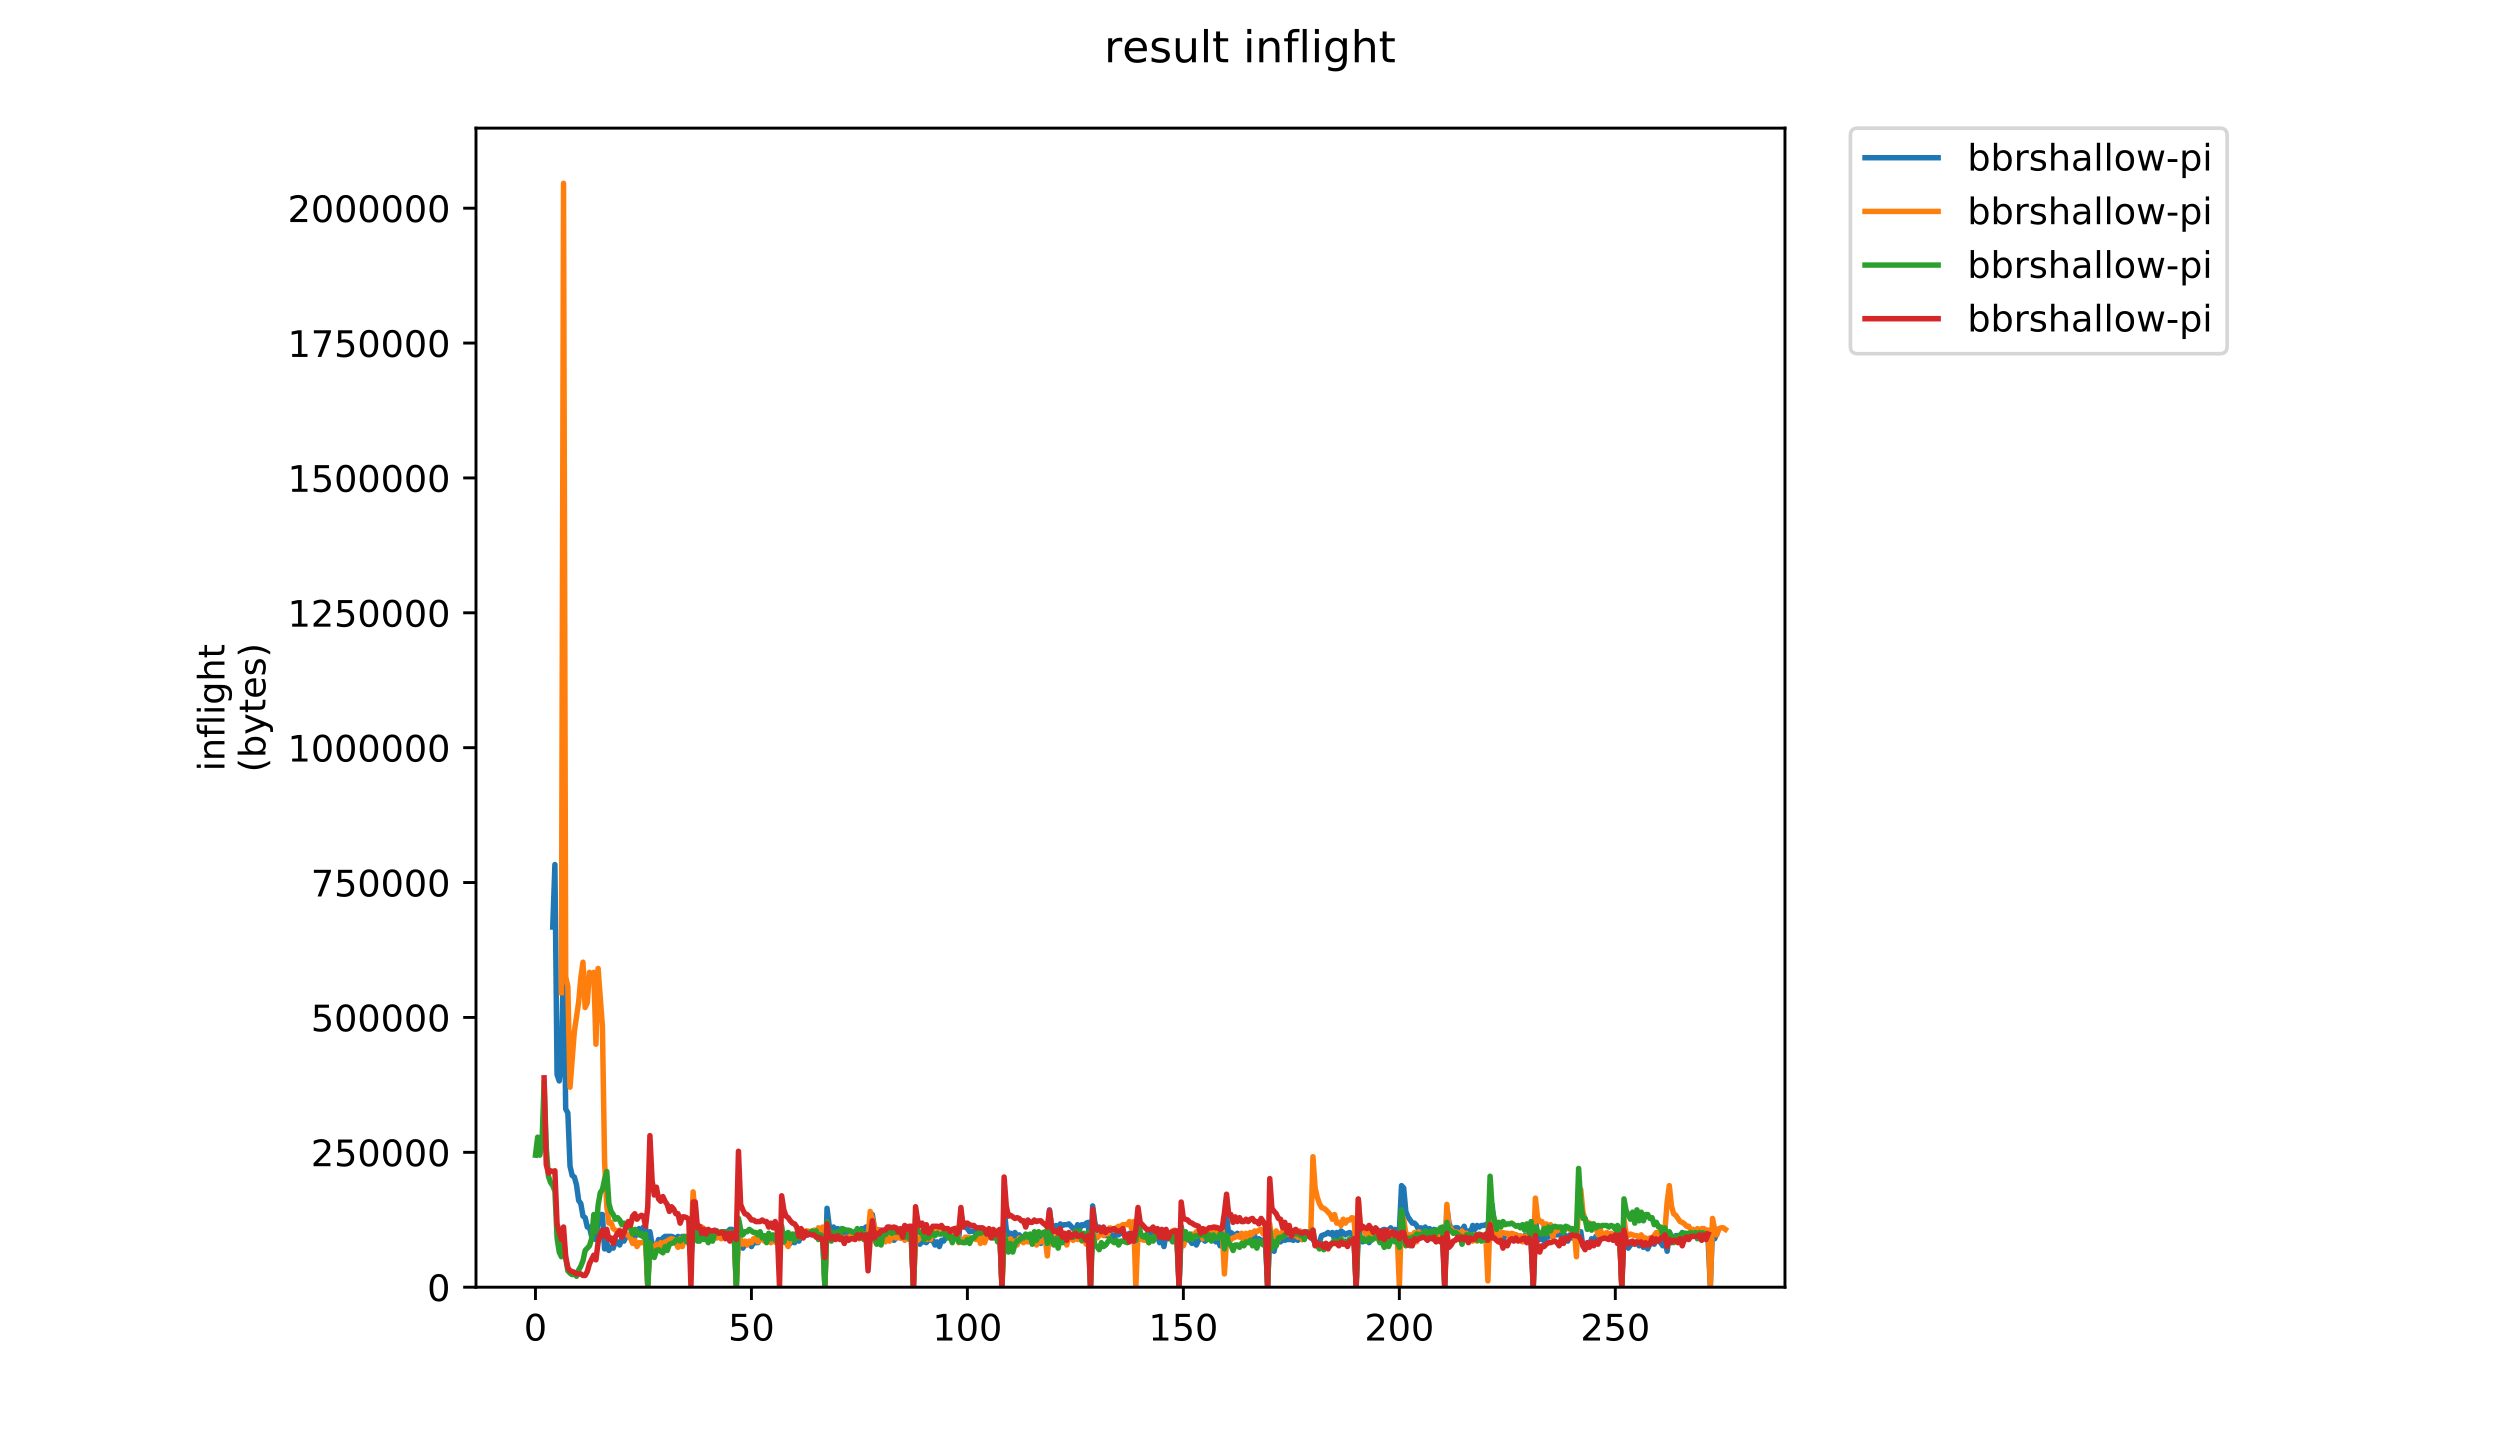 <?xml version="1.0" encoding="utf-8" standalone="no"?>
<!DOCTYPE svg PUBLIC "-//W3C//DTD SVG 1.1//EN"
  "http://www.w3.org/Graphics/SVG/1.1/DTD/svg11.dtd">
<!-- Created with matplotlib (https://matplotlib.org/) -->
<svg height="396pt" version="1.1" viewBox="0 0 684 396" width="684pt" xmlns="http://www.w3.org/2000/svg" xmlns:xlink="http://www.w3.org/1999/xlink">
 <defs>
  <style type="text/css">
*{stroke-linecap:butt;stroke-linejoin:round;}
  </style>
 </defs>
 <g id="figure_1">
  <g id="patch_1">
   <path d="M 0 396 
L 684 396 
L 684 0 
L 0 0 
z
" style="fill:#ffffff;"/>
  </g>
  <g id="axes_1">
   <g id="patch_2">
    <path d="M 130.23 352.174 
L 488.365 352.174 
L 488.365 35.062 
L 130.23 35.062 
z
" style="fill:#ffffff;"/>
   </g>
   <g id="matplotlib.axis_1">
    <g id="xtick_1">
     <g id="line2d_1">
      <defs>
       <path d="M 0 0 
L 0 3.5 
" id="m302922b669" style="stroke:#000000;stroke-width:0.8;"/>
      </defs>
      <g>
       <use style="stroke:#000000;stroke-width:0.8;" x="146.5" xlink:href="#m302922b669" y="352.174"/>
      </g>
     </g>
     <g id="text_1">
      <!-- 0 -->
      <defs>
       <path d="M 31.781 66.406 
Q 24.172 66.406 20.328 58.906 
Q 16.5 51.422 16.5 36.375 
Q 16.5 21.391 20.328 13.891 
Q 24.172 6.391 31.781 6.391 
Q 39.453 6.391 43.281 13.891 
Q 47.125 21.391 47.125 36.375 
Q 47.125 51.422 43.281 58.906 
Q 39.453 66.406 31.781 66.406 
z
M 31.781 74.219 
Q 44.047 74.219 50.516 64.516 
Q 56.984 54.828 56.984 36.375 
Q 56.984 17.969 50.516 8.266 
Q 44.047 -1.422 31.781 -1.422 
Q 19.531 -1.422 13.062 8.266 
Q 6.594 17.969 6.594 36.375 
Q 6.594 54.828 13.062 64.516 
Q 19.531 74.219 31.781 74.219 
z
" id="DejaVuSans-48"/>
      </defs>
      <g transform="translate(143.318 366.773)scale(0.1 -0.1)">
       <use xlink:href="#DejaVuSans-48"/>
      </g>
     </g>
    </g>
    <g id="xtick_2">
     <g id="line2d_2">
      <g>
       <use style="stroke:#000000;stroke-width:0.8;" x="205.589" xlink:href="#m302922b669" y="352.174"/>
      </g>
     </g>
     <g id="text_2">
      <!-- 50 -->
      <defs>
       <path d="M 10.797 72.906 
L 49.516 72.906 
L 49.516 64.594 
L 19.828 64.594 
L 19.828 46.734 
Q 21.969 47.469 24.109 47.828 
Q 26.266 48.188 28.422 48.188 
Q 40.625 48.188 47.75 41.5 
Q 54.891 34.812 54.891 23.391 
Q 54.891 11.625 47.562 5.094 
Q 40.234 -1.422 26.906 -1.422 
Q 22.312 -1.422 17.547 -0.641 
Q 12.797 0.141 7.719 1.703 
L 7.719 11.625 
Q 12.109 9.234 16.797 8.062 
Q 21.484 6.891 26.703 6.891 
Q 35.156 6.891 40.078 11.328 
Q 45.016 15.766 45.016 23.391 
Q 45.016 31 40.078 35.438 
Q 35.156 39.891 26.703 39.891 
Q 22.75 39.891 18.812 39.016 
Q 14.891 38.141 10.797 36.281 
z
" id="DejaVuSans-53"/>
      </defs>
      <g transform="translate(199.227 366.773)scale(0.1 -0.1)">
       <use xlink:href="#DejaVuSans-53"/>
       <use x="63.623" xlink:href="#DejaVuSans-48"/>
      </g>
     </g>
    </g>
    <g id="xtick_3">
     <g id="line2d_3">
      <g>
       <use style="stroke:#000000;stroke-width:0.8;" x="264.679" xlink:href="#m302922b669" y="352.174"/>
      </g>
     </g>
     <g id="text_3">
      <!-- 100 -->
      <defs>
       <path d="M 12.406 8.297 
L 28.516 8.297 
L 28.516 63.922 
L 10.984 60.406 
L 10.984 69.391 
L 28.422 72.906 
L 38.281 72.906 
L 38.281 8.297 
L 54.391 8.297 
L 54.391 0 
L 12.406 0 
z
" id="DejaVuSans-49"/>
      </defs>
      <g transform="translate(255.135 366.773)scale(0.1 -0.1)">
       <use xlink:href="#DejaVuSans-49"/>
       <use x="63.623" xlink:href="#DejaVuSans-48"/>
       <use x="127.246" xlink:href="#DejaVuSans-48"/>
      </g>
     </g>
    </g>
    <g id="xtick_4">
     <g id="line2d_4">
      <g>
       <use style="stroke:#000000;stroke-width:0.8;" x="323.769" xlink:href="#m302922b669" y="352.174"/>
      </g>
     </g>
     <g id="text_4">
      <!-- 150 -->
      <g transform="translate(314.225 366.773)scale(0.1 -0.1)">
       <use xlink:href="#DejaVuSans-49"/>
       <use x="63.623" xlink:href="#DejaVuSans-53"/>
       <use x="127.246" xlink:href="#DejaVuSans-48"/>
      </g>
     </g>
    </g>
    <g id="xtick_5">
     <g id="line2d_5">
      <g>
       <use style="stroke:#000000;stroke-width:0.8;" x="382.859" xlink:href="#m302922b669" y="352.174"/>
      </g>
     </g>
     <g id="text_5">
      <!-- 200 -->
      <defs>
       <path d="M 19.188 8.297 
L 53.609 8.297 
L 53.609 0 
L 7.328 0 
L 7.328 8.297 
Q 12.938 14.109 22.625 23.891 
Q 32.328 33.688 34.812 36.531 
Q 39.547 41.844 41.422 45.531 
Q 43.312 49.219 43.312 52.781 
Q 43.312 58.594 39.234 62.25 
Q 35.156 65.922 28.609 65.922 
Q 23.969 65.922 18.812 64.312 
Q 13.672 62.703 7.812 59.422 
L 7.812 69.391 
Q 13.766 71.781 18.938 73 
Q 24.125 74.219 28.422 74.219 
Q 39.75 74.219 46.484 68.547 
Q 53.219 62.891 53.219 53.422 
Q 53.219 48.922 51.531 44.891 
Q 49.859 40.875 45.406 35.406 
Q 44.188 33.984 37.641 27.219 
Q 31.109 20.453 19.188 8.297 
z
" id="DejaVuSans-50"/>
      </defs>
      <g transform="translate(373.315 366.773)scale(0.1 -0.1)">
       <use xlink:href="#DejaVuSans-50"/>
       <use x="63.623" xlink:href="#DejaVuSans-48"/>
       <use x="127.246" xlink:href="#DejaVuSans-48"/>
      </g>
     </g>
    </g>
    <g id="xtick_6">
     <g id="line2d_6">
      <g>
       <use style="stroke:#000000;stroke-width:0.8;" x="441.948" xlink:href="#m302922b669" y="352.174"/>
      </g>
     </g>
     <g id="text_6">
      <!-- 250 -->
      <g transform="translate(432.405 366.773)scale(0.1 -0.1)">
       <use xlink:href="#DejaVuSans-50"/>
       <use x="63.623" xlink:href="#DejaVuSans-53"/>
       <use x="127.246" xlink:href="#DejaVuSans-48"/>
      </g>
     </g>
    </g>
   </g>
   <g id="matplotlib.axis_2">
    <g id="ytick_1">
     <g id="line2d_7">
      <defs>
       <path d="M 0 0 
L -3.5 0 
" id="ma3549b2df6" style="stroke:#000000;stroke-width:0.8;"/>
      </defs>
      <g>
       <use style="stroke:#000000;stroke-width:0.8;" x="130.23" xlink:href="#ma3549b2df6" y="352.174"/>
      </g>
     </g>
     <g id="text_7">
      <!-- 0 -->
      <g transform="translate(116.868 355.973)scale(0.1 -0.1)">
       <use xlink:href="#DejaVuSans-48"/>
      </g>
     </g>
    </g>
    <g id="ytick_2">
     <g id="line2d_8">
      <g>
       <use style="stroke:#000000;stroke-width:0.8;" x="130.23" xlink:href="#ma3549b2df6" y="315.272"/>
      </g>
     </g>
     <g id="text_8">
      <!-- 250000 -->
      <g transform="translate(85.055 319.071)scale(0.1 -0.1)">
       <use xlink:href="#DejaVuSans-50"/>
       <use x="63.623" xlink:href="#DejaVuSans-53"/>
       <use x="127.246" xlink:href="#DejaVuSans-48"/>
       <use x="190.869" xlink:href="#DejaVuSans-48"/>
       <use x="254.492" xlink:href="#DejaVuSans-48"/>
       <use x="318.115" xlink:href="#DejaVuSans-48"/>
      </g>
     </g>
    </g>
    <g id="ytick_3">
     <g id="line2d_9">
      <g>
       <use style="stroke:#000000;stroke-width:0.8;" x="130.23" xlink:href="#ma3549b2df6" y="278.37"/>
      </g>
     </g>
     <g id="text_9">
      <!-- 500000 -->
      <g transform="translate(85.055 282.169)scale(0.1 -0.1)">
       <use xlink:href="#DejaVuSans-53"/>
       <use x="63.623" xlink:href="#DejaVuSans-48"/>
       <use x="127.246" xlink:href="#DejaVuSans-48"/>
       <use x="190.869" xlink:href="#DejaVuSans-48"/>
       <use x="254.492" xlink:href="#DejaVuSans-48"/>
       <use x="318.115" xlink:href="#DejaVuSans-48"/>
      </g>
     </g>
    </g>
    <g id="ytick_4">
     <g id="line2d_10">
      <g>
       <use style="stroke:#000000;stroke-width:0.8;" x="130.23" xlink:href="#ma3549b2df6" y="241.468"/>
      </g>
     </g>
     <g id="text_10">
      <!-- 750000 -->
      <defs>
       <path d="M 8.203 72.906 
L 55.078 72.906 
L 55.078 68.703 
L 28.609 0 
L 18.312 0 
L 43.219 64.594 
L 8.203 64.594 
z
" id="DejaVuSans-55"/>
      </defs>
      <g transform="translate(85.055 245.267)scale(0.1 -0.1)">
       <use xlink:href="#DejaVuSans-55"/>
       <use x="63.623" xlink:href="#DejaVuSans-53"/>
       <use x="127.246" xlink:href="#DejaVuSans-48"/>
       <use x="190.869" xlink:href="#DejaVuSans-48"/>
       <use x="254.492" xlink:href="#DejaVuSans-48"/>
       <use x="318.115" xlink:href="#DejaVuSans-48"/>
      </g>
     </g>
    </g>
    <g id="ytick_5">
     <g id="line2d_11">
      <g>
       <use style="stroke:#000000;stroke-width:0.8;" x="130.23" xlink:href="#ma3549b2df6" y="204.565"/>
      </g>
     </g>
     <g id="text_11">
      <!-- 1000000 -->
      <g transform="translate(78.693 208.365)scale(0.1 -0.1)">
       <use xlink:href="#DejaVuSans-49"/>
       <use x="63.623" xlink:href="#DejaVuSans-48"/>
       <use x="127.246" xlink:href="#DejaVuSans-48"/>
       <use x="190.869" xlink:href="#DejaVuSans-48"/>
       <use x="254.492" xlink:href="#DejaVuSans-48"/>
       <use x="318.115" xlink:href="#DejaVuSans-48"/>
       <use x="381.738" xlink:href="#DejaVuSans-48"/>
      </g>
     </g>
    </g>
    <g id="ytick_6">
     <g id="line2d_12">
      <g>
       <use style="stroke:#000000;stroke-width:0.8;" x="130.23" xlink:href="#ma3549b2df6" y="167.663"/>
      </g>
     </g>
     <g id="text_12">
      <!-- 1250000 -->
      <g transform="translate(78.693 171.462)scale(0.1 -0.1)">
       <use xlink:href="#DejaVuSans-49"/>
       <use x="63.623" xlink:href="#DejaVuSans-50"/>
       <use x="127.246" xlink:href="#DejaVuSans-53"/>
       <use x="190.869" xlink:href="#DejaVuSans-48"/>
       <use x="254.492" xlink:href="#DejaVuSans-48"/>
       <use x="318.115" xlink:href="#DejaVuSans-48"/>
       <use x="381.738" xlink:href="#DejaVuSans-48"/>
      </g>
     </g>
    </g>
    <g id="ytick_7">
     <g id="line2d_13">
      <g>
       <use style="stroke:#000000;stroke-width:0.8;" x="130.23" xlink:href="#ma3549b2df6" y="130.761"/>
      </g>
     </g>
     <g id="text_13">
      <!-- 1500000 -->
      <g transform="translate(78.693 134.56)scale(0.1 -0.1)">
       <use xlink:href="#DejaVuSans-49"/>
       <use x="63.623" xlink:href="#DejaVuSans-53"/>
       <use x="127.246" xlink:href="#DejaVuSans-48"/>
       <use x="190.869" xlink:href="#DejaVuSans-48"/>
       <use x="254.492" xlink:href="#DejaVuSans-48"/>
       <use x="318.115" xlink:href="#DejaVuSans-48"/>
       <use x="381.738" xlink:href="#DejaVuSans-48"/>
      </g>
     </g>
    </g>
    <g id="ytick_8">
     <g id="line2d_14">
      <g>
       <use style="stroke:#000000;stroke-width:0.8;" x="130.23" xlink:href="#ma3549b2df6" y="93.859"/>
      </g>
     </g>
     <g id="text_14">
      <!-- 1750000 -->
      <g transform="translate(78.693 97.658)scale(0.1 -0.1)">
       <use xlink:href="#DejaVuSans-49"/>
       <use x="63.623" xlink:href="#DejaVuSans-55"/>
       <use x="127.246" xlink:href="#DejaVuSans-53"/>
       <use x="190.869" xlink:href="#DejaVuSans-48"/>
       <use x="254.492" xlink:href="#DejaVuSans-48"/>
       <use x="318.115" xlink:href="#DejaVuSans-48"/>
       <use x="381.738" xlink:href="#DejaVuSans-48"/>
      </g>
     </g>
    </g>
    <g id="ytick_9">
     <g id="line2d_15">
      <g>
       <use style="stroke:#000000;stroke-width:0.8;" x="130.23" xlink:href="#ma3549b2df6" y="56.957"/>
      </g>
     </g>
     <g id="text_15">
      <!-- 2000000 -->
      <g transform="translate(78.693 60.756)scale(0.1 -0.1)">
       <use xlink:href="#DejaVuSans-50"/>
       <use x="63.623" xlink:href="#DejaVuSans-48"/>
       <use x="127.246" xlink:href="#DejaVuSans-48"/>
       <use x="190.869" xlink:href="#DejaVuSans-48"/>
       <use x="254.492" xlink:href="#DejaVuSans-48"/>
       <use x="318.115" xlink:href="#DejaVuSans-48"/>
       <use x="381.738" xlink:href="#DejaVuSans-48"/>
      </g>
     </g>
    </g>
    <g id="text_16">
     <!-- inflight -->
     <defs>
      <path d="M 9.422 54.688 
L 18.406 54.688 
L 18.406 0 
L 9.422 0 
z
M 9.422 75.984 
L 18.406 75.984 
L 18.406 64.594 
L 9.422 64.594 
z
" id="DejaVuSans-105"/>
      <path d="M 54.891 33.016 
L 54.891 0 
L 45.906 0 
L 45.906 32.719 
Q 45.906 40.484 42.875 44.328 
Q 39.844 48.188 33.797 48.188 
Q 26.516 48.188 22.312 43.547 
Q 18.109 38.922 18.109 30.906 
L 18.109 0 
L 9.078 0 
L 9.078 54.688 
L 18.109 54.688 
L 18.109 46.188 
Q 21.344 51.125 25.703 53.562 
Q 30.078 56 35.797 56 
Q 45.219 56 50.047 50.172 
Q 54.891 44.344 54.891 33.016 
z
" id="DejaVuSans-110"/>
      <path d="M 37.109 75.984 
L 37.109 68.5 
L 28.516 68.5 
Q 23.688 68.5 21.797 66.547 
Q 19.922 64.594 19.922 59.516 
L 19.922 54.688 
L 34.719 54.688 
L 34.719 47.703 
L 19.922 47.703 
L 19.922 0 
L 10.891 0 
L 10.891 47.703 
L 2.297 47.703 
L 2.297 54.688 
L 10.891 54.688 
L 10.891 58.5 
Q 10.891 67.625 15.141 71.797 
Q 19.391 75.984 28.609 75.984 
z
" id="DejaVuSans-102"/>
      <path d="M 9.422 75.984 
L 18.406 75.984 
L 18.406 0 
L 9.422 0 
z
" id="DejaVuSans-108"/>
      <path d="M 45.406 27.984 
Q 45.406 37.75 41.375 43.109 
Q 37.359 48.484 30.078 48.484 
Q 22.859 48.484 18.828 43.109 
Q 14.797 37.75 14.797 27.984 
Q 14.797 18.266 18.828 12.891 
Q 22.859 7.516 30.078 7.516 
Q 37.359 7.516 41.375 12.891 
Q 45.406 18.266 45.406 27.984 
z
M 54.391 6.781 
Q 54.391 -7.172 48.188 -13.984 
Q 42 -20.797 29.203 -20.797 
Q 24.469 -20.797 20.266 -20.094 
Q 16.062 -19.391 12.109 -17.922 
L 12.109 -9.188 
Q 16.062 -11.328 19.922 -12.344 
Q 23.781 -13.375 27.781 -13.375 
Q 36.625 -13.375 41.016 -8.766 
Q 45.406 -4.156 45.406 5.172 
L 45.406 9.625 
Q 42.625 4.781 38.281 2.391 
Q 33.938 0 27.875 0 
Q 17.828 0 11.672 7.656 
Q 5.516 15.328 5.516 27.984 
Q 5.516 40.672 11.672 48.328 
Q 17.828 56 27.875 56 
Q 33.938 56 38.281 53.609 
Q 42.625 51.219 45.406 46.391 
L 45.406 54.688 
L 54.391 54.688 
z
" id="DejaVuSans-103"/>
      <path d="M 54.891 33.016 
L 54.891 0 
L 45.906 0 
L 45.906 32.719 
Q 45.906 40.484 42.875 44.328 
Q 39.844 48.188 33.797 48.188 
Q 26.516 48.188 22.312 43.547 
Q 18.109 38.922 18.109 30.906 
L 18.109 0 
L 9.078 0 
L 9.078 75.984 
L 18.109 75.984 
L 18.109 46.188 
Q 21.344 51.125 25.703 53.562 
Q 30.078 56 35.797 56 
Q 45.219 56 50.047 50.172 
Q 54.891 44.344 54.891 33.016 
z
" id="DejaVuSans-104"/>
      <path d="M 18.312 70.219 
L 18.312 54.688 
L 36.812 54.688 
L 36.812 47.703 
L 18.312 47.703 
L 18.312 18.016 
Q 18.312 11.328 20.141 9.422 
Q 21.969 7.516 27.594 7.516 
L 36.812 7.516 
L 36.812 0 
L 27.594 0 
Q 17.188 0 13.234 3.875 
Q 9.281 7.766 9.281 18.016 
L 9.281 47.703 
L 2.688 47.703 
L 2.688 54.688 
L 9.281 54.688 
L 9.281 70.219 
z
" id="DejaVuSans-116"/>
     </defs>
     <g transform="translate(61.415 211.018)rotate(-90)scale(0.1 -0.1)">
      <use xlink:href="#DejaVuSans-105"/>
      <use x="27.783" xlink:href="#DejaVuSans-110"/>
      <use x="91.162" xlink:href="#DejaVuSans-102"/>
      <use x="126.367" xlink:href="#DejaVuSans-108"/>
      <use x="154.15" xlink:href="#DejaVuSans-105"/>
      <use x="181.934" xlink:href="#DejaVuSans-103"/>
      <use x="245.41" xlink:href="#DejaVuSans-104"/>
      <use x="308.789" xlink:href="#DejaVuSans-116"/>
     </g>
     <!-- (bytes) -->
     <defs>
      <path d="M 31 75.875 
Q 24.469 64.656 21.281 53.656 
Q 18.109 42.672 18.109 31.391 
Q 18.109 20.125 21.312 9.062 
Q 24.516 -2 31 -13.188 
L 23.188 -13.188 
Q 15.875 -1.703 12.234 9.375 
Q 8.594 20.453 8.594 31.391 
Q 8.594 42.281 12.203 53.312 
Q 15.828 64.359 23.188 75.875 
z
" id="DejaVuSans-40"/>
      <path d="M 48.688 27.297 
Q 48.688 37.203 44.609 42.844 
Q 40.531 48.484 33.406 48.484 
Q 26.266 48.484 22.188 42.844 
Q 18.109 37.203 18.109 27.297 
Q 18.109 17.391 22.188 11.75 
Q 26.266 6.109 33.406 6.109 
Q 40.531 6.109 44.609 11.75 
Q 48.688 17.391 48.688 27.297 
z
M 18.109 46.391 
Q 20.953 51.266 25.266 53.625 
Q 29.594 56 35.594 56 
Q 45.562 56 51.781 48.094 
Q 58.016 40.188 58.016 27.297 
Q 58.016 14.406 51.781 6.484 
Q 45.562 -1.422 35.594 -1.422 
Q 29.594 -1.422 25.266 0.953 
Q 20.953 3.328 18.109 8.203 
L 18.109 0 
L 9.078 0 
L 9.078 75.984 
L 18.109 75.984 
z
" id="DejaVuSans-98"/>
      <path d="M 32.172 -5.078 
Q 28.375 -14.844 24.75 -17.812 
Q 21.141 -20.797 15.094 -20.797 
L 7.906 -20.797 
L 7.906 -13.281 
L 13.188 -13.281 
Q 16.891 -13.281 18.938 -11.516 
Q 21 -9.766 23.484 -3.219 
L 25.094 0.875 
L 2.984 54.688 
L 12.5 54.688 
L 29.594 11.922 
L 46.688 54.688 
L 56.203 54.688 
z
" id="DejaVuSans-121"/>
      <path d="M 56.203 29.594 
L 56.203 25.203 
L 14.891 25.203 
Q 15.484 15.922 20.484 11.062 
Q 25.484 6.203 34.422 6.203 
Q 39.594 6.203 44.453 7.469 
Q 49.312 8.734 54.109 11.281 
L 54.109 2.781 
Q 49.266 0.734 44.188 -0.344 
Q 39.109 -1.422 33.891 -1.422 
Q 20.797 -1.422 13.156 6.188 
Q 5.516 13.812 5.516 26.812 
Q 5.516 40.234 12.766 48.109 
Q 20.016 56 32.328 56 
Q 43.359 56 49.781 48.891 
Q 56.203 41.797 56.203 29.594 
z
M 47.219 32.234 
Q 47.125 39.594 43.094 43.984 
Q 39.062 48.391 32.422 48.391 
Q 24.906 48.391 20.391 44.141 
Q 15.875 39.891 15.188 32.172 
z
" id="DejaVuSans-101"/>
      <path d="M 44.281 53.078 
L 44.281 44.578 
Q 40.484 46.531 36.375 47.5 
Q 32.281 48.484 27.875 48.484 
Q 21.188 48.484 17.844 46.438 
Q 14.5 44.391 14.5 40.281 
Q 14.5 37.156 16.891 35.375 
Q 19.281 33.594 26.516 31.984 
L 29.594 31.297 
Q 39.156 29.25 43.188 25.516 
Q 47.219 21.781 47.219 15.094 
Q 47.219 7.469 41.188 3.016 
Q 35.156 -1.422 24.609 -1.422 
Q 20.219 -1.422 15.453 -0.562 
Q 10.688 0.297 5.422 2 
L 5.422 11.281 
Q 10.406 8.688 15.234 7.391 
Q 20.062 6.109 24.812 6.109 
Q 31.156 6.109 34.562 8.281 
Q 37.984 10.453 37.984 14.406 
Q 37.984 18.062 35.516 20.016 
Q 33.062 21.969 24.703 23.781 
L 21.578 24.516 
Q 13.234 26.266 9.516 29.906 
Q 5.812 33.547 5.812 39.891 
Q 5.812 47.609 11.281 51.797 
Q 16.75 56 26.812 56 
Q 31.781 56 36.172 55.266 
Q 40.578 54.547 44.281 53.078 
z
" id="DejaVuSans-115"/>
      <path d="M 8.016 75.875 
L 15.828 75.875 
Q 23.141 64.359 26.781 53.312 
Q 30.422 42.281 30.422 31.391 
Q 30.422 20.453 26.781 9.375 
Q 23.141 -1.703 15.828 -13.188 
L 8.016 -13.188 
Q 14.5 -2 17.703 9.062 
Q 20.906 20.125 20.906 31.391 
Q 20.906 42.672 17.703 53.656 
Q 14.5 64.656 8.016 75.875 
z
" id="DejaVuSans-41"/>
     </defs>
     <g transform="translate(72.613 211.295)rotate(-90)scale(0.1 -0.1)">
      <use xlink:href="#DejaVuSans-40"/>
      <use x="39.014" xlink:href="#DejaVuSans-98"/>
      <use x="102.49" xlink:href="#DejaVuSans-121"/>
      <use x="161.67" xlink:href="#DejaVuSans-116"/>
      <use x="200.879" xlink:href="#DejaVuSans-101"/>
      <use x="262.402" xlink:href="#DejaVuSans-115"/>
      <use x="314.502" xlink:href="#DejaVuSans-41"/>
     </g>
    </g>
   </g>
   <g id="line2d_16">
    <path clip-path="url(#pba3ebd3505)" d="M 151.229 253.641 
L 151.82 236.542 
L 152.411 294.038 
L 153.002 295.747 
L 153.593 290.404 
L 154.184 261.763 
L 154.775 303.442 
L 155.365 304.511 
L 155.956 319.045 
L 156.547 321.61 
L 157.138 322.037 
L 157.729 324.175 
L 158.32 328.449 
L 158.911 329.304 
L 159.502 332.724 
L 160.093 333.152 
L 160.683 335.716 
L 161.274 335.716 
L 161.865 338.281 
L 162.456 338.922 
L 163.047 339.136 
L 163.638 334.006 
L 164.229 332.297 
L 164.82 332.297 
L 165.411 341.701 
L 166.002 339.991 
L 166.592 342.129 
L 167.183 341.274 
L 167.774 341.487 
L 168.365 339.777 
L 168.956 339.777 
L 169.547 340.632 
L 170.138 338.922 
L 170.729 339.564 
L 171.32 338.281 
L 171.911 338.281 
L 172.501 337.854 
L 173.092 337.854 
L 173.683 338.495 
L 174.274 336.571 
L 174.865 336.144 
L 175.456 338.067 
L 176.047 335.716 
L 176.638 335.93 
L 177.229 351.96 
L 177.82 336.999 
L 178.41 340.419 
L 179.001 340.419 
L 179.592 340.846 
L 180.183 339.136 
L 180.774 339.991 
L 181.365 338.709 
L 181.956 338.281 
L 183.728 338.281 
L 184.319 338.495 
L 184.91 338.922 
L 185.501 338.281 
L 186.092 338.922 
L 186.683 338.281 
L 187.274 338.922 
L 187.865 338.281 
L 188.456 339.35 
L 189.047 343.411 
L 189.637 331.442 
L 190.228 336.999 
L 190.819 336.785 
L 191.41 336.999 
L 192.001 338.709 
L 192.592 337.64 
L 193.183 337.64 
L 193.774 337.426 
L 194.365 338.922 
L 194.956 338.281 
L 195.546 338.709 
L 196.137 337.426 
L 196.728 338.281 
L 197.91 336.999 
L 199.092 336.999 
L 199.683 336.358 
L 200.274 336.358 
L 200.865 337.426 
L 201.455 351.96 
L 202.046 335.289 
L 202.637 340.419 
L 203.228 341.487 
L 203.819 340.632 
L 204.41 339.991 
L 205.001 339.777 
L 205.592 341.06 
L 206.183 339.991 
L 207.364 339.991 
L 207.955 338.709 
L 208.546 338.922 
L 209.137 338.922 
L 209.728 338.281 
L 210.319 338.709 
L 210.91 339.35 
L 211.501 338.495 
L 212.092 339.777 
L 212.682 338.067 
L 213.273 342.556 
L 213.864 337.213 
L 214.455 339.35 
L 215.046 339.991 
L 215.637 339.136 
L 216.228 340.205 
L 216.819 338.709 
L 217.41 339.991 
L 218.001 337.854 
L 218.591 339.564 
L 219.182 337.854 
L 219.773 337.854 
L 220.364 338.067 
L 220.955 337.854 
L 221.546 337.426 
L 222.137 337.64 
L 222.728 337.64 
L 223.319 337.426 
L 223.91 338.922 
L 224.5 338.067 
L 225.091 338.495 
L 225.682 351.96 
L 226.273 330.587 
L 226.864 335.289 
L 227.455 336.144 
L 228.046 335.716 
L 228.637 336.358 
L 229.228 336.144 
L 229.818 337.213 
L 230.409 336.144 
L 231 338.495 
L 231.591 336.999 
L 232.182 338.281 
L 232.773 337.426 
L 233.364 338.281 
L 233.955 336.999 
L 234.546 336.785 
L 235.137 336.999 
L 235.727 336.144 
L 236.318 336.358 
L 236.909 335.716 
L 237.5 335.716 
L 238.091 336.571 
L 238.682 332.297 
L 239.273 336.144 
L 240.455 336.571 
L 241.046 336.571 
L 241.636 337.426 
L 242.818 337.854 
L 243.409 339.136 
L 244 338.067 
L 244.591 339.35 
L 245.182 338.709 
L 245.773 338.495 
L 246.364 338.709 
L 246.955 338.709 
L 247.545 338.922 
L 249.318 338.922 
L 249.909 351.96 
L 250.5 338.922 
L 251.091 339.564 
L 251.682 340.419 
L 252.273 339.564 
L 253.454 339.991 
L 254.045 339.136 
L 254.636 339.35 
L 255.227 339.35 
L 255.818 340.632 
L 256.409 339.777 
L 257 341.06 
L 257.591 339.35 
L 258.182 339.564 
L 258.772 338.495 
L 260.545 337.854 
L 261.727 337.854 
L 262.318 338.709 
L 262.909 331.869 
L 263.5 335.503 
L 264.091 335.716 
L 264.681 336.144 
L 265.272 336.999 
L 265.863 336.785 
L 266.454 336.999 
L 267.045 336.999 
L 267.636 337.854 
L 268.227 337.213 
L 268.818 338.281 
L 269.409 337.213 
L 270 338.495 
L 270.59 336.785 
L 271.181 336.999 
L 272.363 336.999 
L 272.954 337.854 
L 273.545 337.426 
L 274.136 351.96 
L 274.727 330.8 
L 275.318 336.358 
L 275.908 337.854 
L 276.499 337.426 
L 277.09 338.709 
L 277.681 337.213 
L 278.272 338.922 
L 278.863 337.854 
L 279.454 338.495 
L 280.045 338.495 
L 280.636 337.854 
L 281.227 338.495 
L 281.817 338.281 
L 282.408 338.922 
L 282.999 338.495 
L 283.59 339.991 
L 284.181 338.922 
L 284.772 340.205 
L 285.363 338.281 
L 285.954 339.564 
L 286.545 338.281 
L 287.136 331.014 
L 287.726 335.503 
L 288.317 335.93 
L 288.908 335.289 
L 289.499 336.144 
L 290.09 334.861 
L 290.681 335.289 
L 291.272 335.075 
L 291.863 335.075 
L 292.454 334.861 
L 294.226 336.785 
L 294.817 335.075 
L 295.408 336.144 
L 295.999 335.075 
L 296.59 335.289 
L 297.181 334.648 
L 297.772 334.434 
L 298.363 351.96 
L 298.953 329.945 
L 299.544 334.434 
L 300.135 336.785 
L 300.726 335.716 
L 301.317 336.785 
L 301.908 336.358 
L 302.499 338.067 
L 303.09 336.571 
L 303.681 338.922 
L 304.272 336.785 
L 304.862 338.709 
L 305.453 337.426 
L 306.044 337.854 
L 306.635 337.426 
L 307.226 337.426 
L 307.817 337.854 
L 308.408 337.854 
L 308.999 337.426 
L 309.59 337.64 
L 310.181 338.067 
L 310.771 339.777 
L 311.362 333.793 
L 311.953 337.426 
L 312.544 339.136 
L 313.135 338.067 
L 313.726 337.854 
L 314.317 337.213 
L 314.908 337.64 
L 315.499 337.64 
L 316.09 338.922 
L 316.68 337.64 
L 317.271 339.991 
L 317.862 337.854 
L 318.453 341.06 
L 319.044 337.426 
L 319.635 338.922 
L 320.226 338.709 
L 320.817 338.067 
L 321.408 338.709 
L 321.998 337.854 
L 322.589 351.747 
L 323.18 336.785 
L 323.771 338.922 
L 324.362 338.922 
L 325.544 339.35 
L 326.135 340.205 
L 326.726 339.564 
L 327.317 340.632 
L 327.907 339.35 
L 328.498 338.922 
L 329.089 338.922 
L 329.68 339.564 
L 330.862 338.709 
L 331.453 339.136 
L 332.044 338.922 
L 332.635 339.777 
L 333.226 339.136 
L 333.816 340.846 
L 334.407 339.136 
L 334.998 339.777 
L 335.589 332.724 
L 336.18 337.854 
L 336.771 337.213 
L 337.362 337.64 
L 337.953 338.281 
L 338.544 337.426 
L 339.135 337.854 
L 339.725 337.854 
L 340.316 339.35 
L 340.907 338.281 
L 341.498 339.564 
L 342.089 338.281 
L 342.68 339.991 
L 343.271 338.067 
L 343.862 340.846 
L 344.453 338.922 
L 345.634 339.777 
L 346.225 338.709 
L 346.816 351.96 
L 347.407 336.999 
L 347.998 340.205 
L 348.589 342.342 
L 349.18 339.35 
L 350.362 339.777 
L 350.952 339.136 
L 351.543 339.35 
L 352.134 339.136 
L 353.316 339.136 
L 353.907 339.35 
L 354.498 337.854 
L 355.089 339.35 
L 355.68 337.854 
L 356.271 339.136 
L 356.861 337.854 
L 357.452 337.854 
L 358.634 337.426 
L 359.225 339.136 
L 359.816 339.991 
L 360.407 340.205 
L 360.998 339.777 
L 361.589 338.067 
L 362.77 337.64 
L 363.361 337.213 
L 363.952 337.64 
L 364.543 337.213 
L 365.134 339.136 
L 365.725 337.213 
L 366.316 339.564 
L 366.907 336.785 
L 367.498 337.213 
L 368.088 337.854 
L 368.679 337.426 
L 369.27 337.213 
L 370.452 338.067 
L 371.043 352.174 
L 371.634 335.716 
L 372.225 338.709 
L 372.816 339.777 
L 373.407 339.35 
L 373.997 338.495 
L 374.588 339.991 
L 375.179 338.922 
L 375.77 338.922 
L 376.952 336.999 
L 377.543 337.64 
L 378.134 336.571 
L 378.725 336.358 
L 379.316 336.785 
L 379.906 336.571 
L 380.497 335.93 
L 381.088 336.785 
L 381.679 336.358 
L 382.27 338.495 
L 382.861 336.785 
L 383.452 324.388 
L 384.043 325.03 
L 384.634 331.442 
L 385.225 332.938 
L 386.406 334.648 
L 386.997 334.648 
L 387.588 335.289 
L 388.179 336.571 
L 388.77 335.93 
L 389.361 337.854 
L 389.952 335.716 
L 390.543 338.922 
L 391.133 336.144 
L 391.724 337.854 
L 392.315 336.358 
L 392.906 336.571 
L 394.088 336.571 
L 394.679 336.999 
L 395.27 352.174 
L 395.861 330.587 
L 396.452 334.648 
L 397.042 336.358 
L 398.224 335.93 
L 398.815 335.93 
L 399.406 336.571 
L 399.997 336.785 
L 400.588 335.503 
L 401.179 337.64 
L 401.77 336.785 
L 402.361 337.213 
L 402.951 335.289 
L 403.542 336.358 
L 404.133 335.289 
L 404.724 335.716 
L 405.315 335.289 
L 405.906 335.289 
L 406.497 335.075 
L 407.088 335.289 
L 407.679 331.655 
L 408.27 329.732 
L 408.86 336.144 
L 410.042 338.922 
L 410.633 337.426 
L 411.224 339.35 
L 411.815 337.854 
L 412.406 337.854 
L 412.997 337.64 
L 413.588 337.64 
L 414.178 338.067 
L 414.769 337.854 
L 415.36 338.281 
L 415.951 338.495 
L 416.542 339.564 
L 417.133 338.067 
L 417.724 339.564 
L 418.315 337.854 
L 418.906 339.777 
L 419.497 352.174 
L 420.087 333.579 
L 420.678 337.854 
L 421.269 339.136 
L 421.86 337.854 
L 422.451 339.564 
L 423.042 337.64 
L 423.633 338.495 
L 424.224 337.64 
L 424.815 337.854 
L 425.996 337.854 
L 426.587 337.64 
L 427.769 338.922 
L 428.36 338.067 
L 428.951 339.564 
L 429.542 337.854 
L 430.133 338.709 
L 430.724 337.213 
L 431.315 337.64 
L 431.905 338.922 
L 432.496 336.999 
L 433.087 340.846 
L 433.678 341.274 
L 434.269 340.419 
L 434.86 340.632 
L 435.451 338.922 
L 436.042 339.991 
L 436.633 338.281 
L 437.223 339.35 
L 437.814 338.067 
L 438.405 338.281 
L 438.996 338.281 
L 439.587 337.854 
L 440.178 338.709 
L 440.769 337.64 
L 441.36 338.709 
L 441.951 337.64 
L 442.542 338.922 
L 443.132 337.854 
L 443.723 352.174 
L 444.314 337.426 
L 444.905 339.991 
L 445.496 341.487 
L 446.087 340.632 
L 446.678 340.205 
L 447.269 340.205 
L 447.86 339.777 
L 448.451 340.846 
L 449.041 339.991 
L 449.632 341.274 
L 450.223 340.632 
L 450.814 341.701 
L 451.996 339.136 
L 452.587 340.419 
L 453.178 339.136 
L 454.36 339.991 
L 454.95 340.846 
L 455.541 339.35 
L 456.132 342.342 
L 456.723 337.426 
L 457.314 339.991 
L 457.905 339.136 
L 458.496 338.067 
L 459.087 338.067 
L 459.678 338.495 
L 460.268 337.213 
L 460.859 339.35 
L 461.45 337.64 
L 462.041 338.922 
L 462.632 336.999 
L 464.405 337.64 
L 464.996 337.213 
L 465.587 337.426 
L 466.177 338.067 
L 466.768 337.426 
L 467.359 339.564 
L 467.95 351.96 
L 468.541 335.716 
L 469.132 338.922 
L 469.723 337.426 
L 469.723 337.426 
" style="fill:none;stroke:#1f77b4;stroke-linecap:square;stroke-width:1.5;"/>
   </g>
   <g id="line2d_17">
    <path clip-path="url(#pba3ebd3505)" d="M 153.593 271.595 
L 154.184 50.163 
L 154.775 267.32 
L 155.365 269.885 
L 155.956 297.457 
L 157.138 282.282 
L 158.32 274.16 
L 158.911 267.534 
L 159.502 263.259 
L 160.093 275.656 
L 160.683 274.374 
L 161.274 266.038 
L 161.865 268.389 
L 162.456 266.038 
L 163.047 285.702 
L 163.638 264.969 
L 164.82 280.786 
L 165.411 317.762 
L 166.002 329.945 
L 166.592 334.648 
L 167.183 334.434 
L 167.774 336.144 
L 168.365 336.571 
L 168.956 336.785 
L 169.547 336.571 
L 170.138 337.213 
L 170.729 337.213 
L 171.32 337.426 
L 172.501 338.709 
L 173.092 340.205 
L 173.683 339.35 
L 174.274 341.06 
L 174.865 339.991 
L 176.047 339.991 
L 176.638 340.205 
L 177.229 351.96 
L 177.82 340.419 
L 178.41 341.06 
L 179.001 341.915 
L 179.592 340.419 
L 180.183 341.701 
L 180.774 339.991 
L 181.365 340.846 
L 181.956 339.777 
L 182.547 339.564 
L 183.138 339.136 
L 183.728 338.922 
L 184.319 339.136 
L 184.91 339.991 
L 185.501 341.274 
L 186.092 338.922 
L 186.683 341.06 
L 187.274 338.281 
L 187.865 338.495 
L 188.456 338.495 
L 189.047 341.487 
L 189.637 326.098 
L 190.228 332.724 
L 190.819 335.503 
L 191.41 335.93 
L 192.001 335.716 
L 192.592 336.144 
L 193.183 336.785 
L 193.774 336.571 
L 194.365 337.213 
L 194.956 337.426 
L 195.546 336.999 
L 196.137 338.709 
L 196.728 337.854 
L 197.319 338.922 
L 197.91 337.213 
L 198.501 338.281 
L 199.092 337.64 
L 199.683 338.067 
L 200.274 337.426 
L 200.865 337.426 
L 201.455 351.96 
L 202.046 338.709 
L 202.637 339.136 
L 203.228 340.419 
L 203.819 339.564 
L 204.41 340.632 
L 205.001 339.564 
L 205.592 339.991 
L 206.183 338.922 
L 206.773 338.709 
L 207.364 339.777 
L 207.955 338.922 
L 208.546 339.136 
L 209.137 339.564 
L 209.728 339.564 
L 210.319 338.495 
L 210.91 339.991 
L 211.501 338.495 
L 212.092 339.777 
L 212.682 338.495 
L 213.273 339.777 
L 213.864 337.426 
L 214.455 339.777 
L 215.046 339.991 
L 215.637 341.06 
L 216.228 339.136 
L 216.819 338.495 
L 217.41 337.64 
L 218.001 337.64 
L 218.591 337.854 
L 219.182 336.999 
L 219.773 336.999 
L 220.364 336.785 
L 220.955 336.785 
L 221.546 336.999 
L 222.137 337.854 
L 222.728 336.571 
L 223.319 337.213 
L 223.91 335.93 
L 224.5 336.571 
L 225.091 335.716 
L 225.682 351.96 
L 226.273 335.716 
L 226.864 337.64 
L 227.455 337.426 
L 230.409 338.495 
L 231 339.35 
L 231.591 338.495 
L 232.182 338.922 
L 232.773 338.067 
L 233.955 338.495 
L 234.546 337.854 
L 235.137 338.922 
L 235.727 337.64 
L 236.318 338.281 
L 236.909 338.281 
L 237.5 338.922 
L 238.091 331.442 
L 239.273 335.716 
L 239.864 336.785 
L 240.455 336.571 
L 241.046 338.281 
L 241.636 337.426 
L 242.227 339.777 
L 242.818 338.067 
L 243.409 339.564 
L 244 338.495 
L 244.591 338.281 
L 245.182 338.709 
L 245.773 338.281 
L 246.364 338.709 
L 246.955 337.854 
L 247.545 339.35 
L 248.136 337.854 
L 248.727 338.922 
L 249.318 338.281 
L 249.909 351.96 
L 250.5 338.709 
L 251.091 339.35 
L 251.682 338.709 
L 252.273 337.854 
L 252.863 337.426 
L 253.454 339.136 
L 254.045 336.999 
L 254.636 339.136 
L 255.227 336.571 
L 255.818 337.426 
L 256.409 336.144 
L 257 335.93 
L 258.182 336.358 
L 258.772 336.144 
L 259.363 336.358 
L 259.954 337.854 
L 260.545 336.785 
L 261.136 338.281 
L 261.727 335.93 
L 262.318 339.991 
L 262.909 339.564 
L 263.5 339.35 
L 264.091 338.495 
L 264.681 338.495 
L 265.272 338.709 
L 265.863 339.136 
L 266.454 338.709 
L 267.045 339.136 
L 267.636 338.067 
L 268.227 340.205 
L 268.818 338.281 
L 269.409 339.991 
L 270 338.067 
L 270.59 337.64 
L 271.181 337.854 
L 271.772 337.426 
L 272.363 337.854 
L 272.954 337.213 
L 273.545 337.213 
L 274.136 351.96 
L 274.727 339.136 
L 275.318 339.564 
L 275.908 340.846 
L 276.499 338.922 
L 277.09 340.419 
L 277.681 339.564 
L 278.272 340.632 
L 278.863 338.709 
L 279.454 339.564 
L 280.045 339.991 
L 280.636 339.136 
L 281.227 339.777 
L 281.817 339.136 
L 282.408 339.777 
L 282.999 338.922 
L 283.59 340.632 
L 284.181 339.564 
L 284.772 339.777 
L 285.363 339.564 
L 285.954 338.709 
L 286.545 343.625 
L 287.136 337.426 
L 287.726 338.709 
L 288.317 340.419 
L 288.908 338.495 
L 289.499 339.35 
L 290.09 338.495 
L 290.681 339.35 
L 291.272 339.136 
L 291.863 340.632 
L 292.454 338.067 
L 293.635 339.35 
L 294.226 338.709 
L 294.817 339.136 
L 295.408 338.495 
L 295.999 339.564 
L 296.59 339.136 
L 297.181 340.419 
L 297.772 339.35 
L 298.363 344.48 
L 298.953 337.426 
L 300.135 338.709 
L 300.726 338.067 
L 301.317 337.213 
L 301.908 338.067 
L 302.499 336.785 
L 303.09 337.64 
L 303.681 335.93 
L 304.272 336.144 
L 304.862 336.571 
L 305.453 335.93 
L 306.044 335.503 
L 306.635 335.503 
L 307.226 335.075 
L 308.408 335.075 
L 308.999 334.22 
L 309.59 336.144 
L 310.181 334.22 
L 310.771 352.174 
L 311.362 336.999 
L 311.953 337.854 
L 312.544 339.136 
L 313.135 339.35 
L 313.726 338.495 
L 314.317 339.991 
L 314.908 338.709 
L 315.499 339.35 
L 316.09 338.067 
L 317.271 337.64 
L 318.453 337.64 
L 319.044 337.213 
L 320.226 337.64 
L 320.817 336.785 
L 321.408 336.571 
L 321.998 337.64 
L 322.589 342.556 
L 323.18 338.281 
L 323.771 340.846 
L 324.362 338.922 
L 324.953 337.854 
L 325.544 337.854 
L 326.135 337.64 
L 326.726 337.854 
L 327.317 336.999 
L 327.907 337.426 
L 328.498 336.358 
L 329.089 338.922 
L 329.68 336.358 
L 330.271 338.495 
L 330.862 335.93 
L 331.453 337.854 
L 332.044 336.144 
L 332.635 335.716 
L 333.226 336.999 
L 333.816 336.144 
L 334.407 336.571 
L 334.998 348.541 
L 335.589 339.136 
L 336.18 339.991 
L 336.771 339.136 
L 337.362 338.709 
L 337.953 338.495 
L 338.544 338.067 
L 339.135 338.495 
L 339.725 337.426 
L 340.316 339.991 
L 340.907 337.426 
L 341.498 339.35 
L 342.089 337.213 
L 342.68 337.64 
L 343.271 336.785 
L 343.862 336.999 
L 344.453 336.571 
L 345.043 336.358 
L 345.634 337.64 
L 346.225 336.785 
L 346.816 336.785 
L 347.407 334.861 
L 347.998 339.136 
L 348.589 339.564 
L 349.18 336.785 
L 349.771 339.136 
L 350.362 337.426 
L 350.952 336.999 
L 351.543 337.213 
L 352.134 336.999 
L 352.725 337.213 
L 353.316 336.999 
L 353.907 338.067 
L 354.498 336.999 
L 355.089 338.495 
L 355.68 336.785 
L 356.271 339.136 
L 356.861 337.213 
L 358.043 337.213 
L 358.634 336.999 
L 359.225 316.48 
L 359.816 325.03 
L 360.407 327.594 
L 360.998 329.304 
L 361.589 330.373 
L 362.18 330.587 
L 362.77 331.014 
L 363.952 332.297 
L 364.543 333.579 
L 365.134 332.297 
L 365.725 334.648 
L 366.316 334.434 
L 366.907 335.289 
L 367.498 333.579 
L 368.088 334.648 
L 368.679 333.793 
L 369.27 333.793 
L 369.861 333.152 
L 370.452 333.365 
L 371.043 341.487 
L 371.634 328.236 
L 372.225 335.503 
L 372.816 335.93 
L 373.407 337.213 
L 373.997 337.854 
L 374.588 336.999 
L 375.179 338.281 
L 375.77 336.999 
L 376.361 337.64 
L 376.952 337.426 
L 377.543 337.854 
L 378.134 338.067 
L 378.725 338.709 
L 379.316 338.067 
L 379.906 339.35 
L 380.497 336.999 
L 381.088 338.495 
L 381.679 337.854 
L 382.27 337.854 
L 382.861 351.96 
L 383.452 332.297 
L 384.043 333.579 
L 384.634 337.426 
L 385.225 337.854 
L 385.815 337.854 
L 386.406 338.495 
L 386.997 337.213 
L 387.588 339.777 
L 388.179 336.999 
L 388.77 337.64 
L 389.361 337.426 
L 389.952 337.426 
L 390.543 338.281 
L 391.133 337.426 
L 391.724 338.067 
L 392.315 337.213 
L 392.906 339.564 
L 393.497 337.426 
L 394.088 338.922 
L 394.679 337.213 
L 395.27 343.625 
L 395.861 329.518 
L 396.452 336.144 
L 397.042 336.144 
L 397.633 337.426 
L 398.224 336.999 
L 398.815 337.213 
L 399.406 338.281 
L 399.997 336.785 
L 400.588 337.854 
L 401.179 337.426 
L 401.77 338.495 
L 402.361 337.854 
L 402.951 339.564 
L 403.542 337.854 
L 404.133 339.564 
L 404.724 337.854 
L 405.315 338.281 
L 405.906 338.281 
L 406.497 337.854 
L 407.088 350.464 
L 407.679 333.365 
L 408.27 332.297 
L 408.86 337.64 
L 409.451 337.64 
L 410.042 339.777 
L 410.633 337.213 
L 411.224 337.213 
L 411.815 337.426 
L 412.406 337.426 
L 412.997 338.281 
L 413.588 337.426 
L 414.769 337.854 
L 415.36 338.709 
L 415.951 338.067 
L 416.542 339.777 
L 417.133 338.281 
L 417.724 339.777 
L 418.315 337.854 
L 418.906 338.067 
L 419.497 343.625 
L 420.087 327.808 
L 420.678 333.152 
L 421.269 334.22 
L 421.86 334.22 
L 422.451 335.503 
L 423.042 334.861 
L 423.633 336.999 
L 424.224 335.075 
L 424.815 338.495 
L 425.406 336.144 
L 425.996 336.785 
L 426.587 336.144 
L 427.178 336.571 
L 427.769 335.93 
L 428.36 336.144 
L 428.951 336.144 
L 429.542 336.358 
L 430.133 336.144 
L 430.724 336.358 
L 431.315 343.838 
L 431.905 328.022 
L 432.496 325.457 
L 433.087 331.655 
L 433.678 333.579 
L 434.269 334.434 
L 436.042 335.075 
L 436.633 335.716 
L 437.223 337.854 
L 437.814 336.144 
L 438.405 338.067 
L 438.996 337.854 
L 439.587 337.213 
L 440.178 337.64 
L 440.769 337.426 
L 441.36 338.281 
L 441.951 337.854 
L 442.542 338.709 
L 443.132 338.281 
L 443.723 352.174 
L 444.314 333.579 
L 444.905 337.426 
L 445.496 338.067 
L 446.087 337.64 
L 447.269 338.067 
L 447.86 338.067 
L 448.451 338.709 
L 449.041 337.854 
L 449.632 338.709 
L 450.223 338.709 
L 450.814 339.35 
L 451.405 338.709 
L 451.996 338.709 
L 452.587 338.067 
L 453.178 337.213 
L 453.769 337.426 
L 454.36 336.785 
L 454.95 336.999 
L 455.541 336.358 
L 456.132 328.877 
L 456.723 324.388 
L 457.314 329.945 
L 457.905 332.083 
L 458.496 332.51 
L 459.678 334.22 
L 460.268 334.434 
L 460.859 334.861 
L 461.45 335.503 
L 462.041 335.503 
L 462.632 336.571 
L 463.223 336.358 
L 463.814 338.067 
L 464.405 336.144 
L 464.996 336.785 
L 465.587 336.144 
L 466.177 336.144 
L 466.768 336.571 
L 467.359 336.571 
L 467.95 351.96 
L 468.541 333.365 
L 469.132 336.358 
L 469.723 337.854 
L 470.314 336.144 
L 470.905 335.93 
L 471.496 335.93 
L 472.086 336.358 
L 472.086 336.358 
" style="fill:none;stroke:#ff7f0e;stroke-linecap:square;stroke-width:1.5;"/>
   </g>
   <g id="line2d_18">
    <path clip-path="url(#pba3ebd3505)" d="M 146.509 316.053 
L 147.1 311.137 
L 147.691 316.053 
L 148.282 313.06 
L 148.873 295.961 
L 149.464 314.129 
L 150.054 321.823 
L 150.645 323.533 
L 151.236 324.388 
L 151.827 325.884 
L 152.418 338.709 
L 153.009 342.556 
L 153.6 343.838 
L 154.191 339.136 
L 154.782 344.266 
L 155.372 347.686 
L 155.963 348.327 
L 156.554 348.754 
L 157.145 348.327 
L 157.736 349.182 
L 158.327 347.472 
L 158.918 346.403 
L 159.509 344.907 
L 160.1 342.129 
L 161.281 340.846 
L 161.872 338.922 
L 162.463 332.297 
L 163.054 336.999 
L 163.645 329.732 
L 164.236 326.312 
L 164.827 325.457 
L 165.418 322.678 
L 166.009 320.541 
L 166.6 329.304 
L 167.19 331.442 
L 167.781 332.297 
L 168.372 333.579 
L 168.963 333.152 
L 169.554 333.793 
L 170.145 335.075 
L 170.736 334.648 
L 171.327 335.503 
L 171.918 335.716 
L 172.509 336.144 
L 173.099 337.64 
L 173.69 336.358 
L 174.281 336.999 
L 174.872 337.854 
L 175.463 337.426 
L 176.054 338.495 
L 176.645 337.64 
L 177.236 351.96 
L 177.827 339.991 
L 178.417 343.625 
L 179.008 344.052 
L 179.599 342.129 
L 180.19 341.915 
L 181.372 342.77 
L 181.963 341.06 
L 182.554 342.129 
L 183.145 340.419 
L 184.326 339.991 
L 184.917 339.35 
L 185.508 339.136 
L 186.099 339.564 
L 187.281 338.281 
L 187.872 339.777 
L 188.463 338.495 
L 189.054 344.266 
L 189.645 336.144 
L 190.235 336.144 
L 190.826 339.564 
L 191.417 339.564 
L 192.008 338.709 
L 192.599 339.136 
L 193.19 338.495 
L 193.781 339.991 
L 194.372 337.426 
L 194.963 339.564 
L 195.554 337.426 
L 196.144 336.785 
L 196.735 337.426 
L 197.326 336.999 
L 198.508 336.999 
L 199.099 337.213 
L 199.69 336.999 
L 200.281 338.922 
L 200.872 336.999 
L 201.462 352.174 
L 202.053 333.365 
L 202.644 336.358 
L 203.235 337.854 
L 203.826 336.999 
L 204.417 336.999 
L 205.008 336.358 
L 206.19 337.213 
L 206.781 337.213 
L 207.371 337.854 
L 207.962 336.999 
L 208.553 338.709 
L 209.144 338.067 
L 209.735 339.991 
L 210.326 337.426 
L 210.917 338.922 
L 211.508 337.854 
L 212.099 339.35 
L 212.69 338.495 
L 213.28 338.709 
L 213.871 335.503 
L 214.462 339.777 
L 215.053 337.64 
L 215.644 337.213 
L 216.235 338.922 
L 216.826 337.64 
L 217.417 339.35 
L 218.008 337.64 
L 218.599 338.709 
L 219.189 337.213 
L 219.78 337.213 
L 220.371 337.64 
L 220.962 337.213 
L 221.553 337.426 
L 222.144 336.785 
L 222.735 337.64 
L 223.326 336.785 
L 223.917 339.136 
L 224.507 337.854 
L 225.098 338.709 
L 225.689 351.96 
L 226.28 334.22 
L 226.871 337.426 
L 227.462 339.564 
L 228.053 337.213 
L 228.644 338.922 
L 229.235 336.999 
L 229.826 337.854 
L 230.416 336.144 
L 231.598 336.571 
L 232.189 336.571 
L 232.78 336.785 
L 233.371 337.213 
L 233.962 337.426 
L 234.553 336.144 
L 235.144 338.495 
L 235.735 336.571 
L 236.325 339.136 
L 236.916 337.64 
L 237.507 339.991 
L 238.098 337.426 
L 239.28 339.136 
L 239.871 340.419 
L 240.462 337.64 
L 241.053 340.632 
L 241.644 337.426 
L 242.234 337.854 
L 242.825 336.999 
L 243.416 336.999 
L 244.007 337.426 
L 244.598 336.571 
L 245.189 337.213 
L 245.78 336.785 
L 246.371 337.426 
L 246.962 336.571 
L 247.552 338.495 
L 248.143 336.571 
L 248.734 338.922 
L 249.325 336.999 
L 249.916 351.96 
L 250.507 333.152 
L 251.098 336.999 
L 251.689 337.213 
L 252.28 336.999 
L 252.871 339.136 
L 253.461 337.64 
L 254.052 338.709 
L 254.643 337.854 
L 255.234 337.426 
L 255.825 338.067 
L 256.416 337.426 
L 257.007 337.64 
L 257.598 337.64 
L 258.189 337.426 
L 258.78 337.64 
L 259.37 338.709 
L 259.961 338.067 
L 260.552 339.991 
L 261.143 338.281 
L 261.734 337.854 
L 262.325 339.777 
L 262.916 339.777 
L 263.507 339.991 
L 264.098 339.991 
L 264.689 339.136 
L 265.279 340.205 
L 265.87 338.709 
L 266.461 338.709 
L 267.052 337.854 
L 267.643 337.426 
L 268.234 337.426 
L 268.825 336.999 
L 269.416 337.213 
L 270.007 337.64 
L 270.597 337.426 
L 271.188 337.426 
L 271.779 338.709 
L 272.37 337.64 
L 272.961 339.777 
L 273.552 337.64 
L 274.143 351.96 
L 274.734 337.64 
L 275.916 342.556 
L 276.506 340.205 
L 277.097 342.556 
L 277.688 340.419 
L 278.279 339.564 
L 278.87 339.35 
L 279.461 338.709 
L 280.052 338.709 
L 280.643 337.64 
L 281.234 338.495 
L 281.825 337.64 
L 282.415 340.419 
L 283.006 336.999 
L 283.597 339.35 
L 284.188 336.999 
L 284.779 337.854 
L 285.37 337.213 
L 285.961 336.999 
L 286.552 340.205 
L 287.143 335.503 
L 287.734 339.136 
L 288.324 340.632 
L 288.915 338.922 
L 289.506 341.487 
L 290.097 338.495 
L 290.688 339.991 
L 291.279 338.067 
L 291.87 338.281 
L 292.461 338.281 
L 293.052 337.854 
L 293.642 338.495 
L 294.233 336.785 
L 294.824 337.854 
L 295.415 336.785 
L 296.006 339.35 
L 296.597 337.426 
L 297.188 339.136 
L 297.779 337.213 
L 298.37 351.96 
L 298.961 337.426 
L 299.551 340.632 
L 300.142 341.06 
L 300.733 341.915 
L 301.324 339.991 
L 301.915 341.06 
L 302.506 340.632 
L 303.688 338.922 
L 304.279 339.564 
L 304.87 339.991 
L 305.46 339.35 
L 306.051 340.632 
L 306.642 339.564 
L 307.233 339.564 
L 308.415 339.991 
L 309.006 339.35 
L 309.597 339.136 
L 310.188 339.564 
L 310.779 339.35 
L 311.369 333.579 
L 311.96 337.213 
L 312.551 338.281 
L 313.142 338.495 
L 313.733 337.854 
L 314.324 339.991 
L 314.915 338.709 
L 315.506 339.564 
L 316.097 338.067 
L 316.687 337.854 
L 317.278 338.067 
L 317.869 337.854 
L 318.46 338.067 
L 319.051 337.854 
L 319.642 337.854 
L 320.233 338.495 
L 320.824 339.777 
L 321.415 338.067 
L 322.006 339.777 
L 322.596 351.96 
L 323.187 335.503 
L 323.778 338.922 
L 324.369 336.999 
L 324.96 339.136 
L 325.551 337.64 
L 326.142 339.136 
L 326.733 338.281 
L 327.324 338.067 
L 327.915 338.281 
L 328.505 337.854 
L 329.096 337.854 
L 329.687 338.067 
L 330.278 339.136 
L 330.869 337.854 
L 331.46 339.564 
L 332.051 337.854 
L 332.642 338.709 
L 333.233 338.709 
L 333.824 337.64 
L 334.414 337.64 
L 335.005 341.701 
L 335.596 338.067 
L 336.187 340.205 
L 336.778 340.632 
L 337.369 342.129 
L 337.96 340.632 
L 338.551 340.632 
L 339.142 341.274 
L 339.732 340.205 
L 340.323 340.846 
L 340.914 339.777 
L 341.505 339.991 
L 342.096 339.35 
L 342.687 340.846 
L 343.278 339.564 
L 343.869 341.487 
L 344.46 339.564 
L 345.051 339.991 
L 345.641 340.632 
L 346.232 339.136 
L 346.823 351.96 
L 347.414 336.571 
L 348.005 341.701 
L 348.596 339.777 
L 349.187 340.846 
L 349.778 338.709 
L 350.369 338.495 
L 350.96 338.495 
L 351.55 337.854 
L 352.732 337.426 
L 353.323 336.999 
L 353.914 337.426 
L 354.505 337.64 
L 355.096 336.999 
L 355.687 338.067 
L 356.278 337.213 
L 356.869 339.136 
L 357.459 336.999 
L 358.05 338.281 
L 358.641 336.999 
L 359.232 336.571 
L 359.823 340.632 
L 360.414 340.846 
L 361.005 341.701 
L 361.596 340.205 
L 362.187 341.915 
L 362.778 340.205 
L 363.368 341.274 
L 363.959 340.846 
L 364.55 339.991 
L 365.141 339.35 
L 366.323 340.205 
L 366.914 338.922 
L 367.505 340.205 
L 368.096 339.564 
L 368.686 340.419 
L 369.277 338.922 
L 369.868 339.35 
L 370.459 339.35 
L 371.05 352.174 
L 371.641 337.64 
L 372.232 339.136 
L 372.823 338.709 
L 373.414 339.564 
L 374.005 339.564 
L 374.595 338.709 
L 375.186 339.35 
L 376.368 338.495 
L 376.959 338.495 
L 377.55 339.991 
L 378.141 339.564 
L 378.732 341.274 
L 379.323 339.35 
L 379.914 341.06 
L 380.504 339.564 
L 381.095 339.136 
L 381.686 339.777 
L 382.277 339.136 
L 382.868 341.274 
L 383.459 331.014 
L 384.05 337.426 
L 384.641 340.846 
L 385.232 338.709 
L 385.823 340.846 
L 386.413 338.495 
L 387.004 338.495 
L 387.595 337.64 
L 388.186 337.854 
L 388.777 337.64 
L 389.368 337.854 
L 389.959 336.785 
L 390.55 337.213 
L 391.141 338.281 
L 391.731 336.785 
L 392.322 339.136 
L 392.913 336.571 
L 393.504 336.999 
L 394.095 335.93 
L 394.686 335.716 
L 395.277 351.533 
L 395.868 334.434 
L 396.459 336.571 
L 397.05 336.785 
L 397.64 337.426 
L 398.231 337.213 
L 399.413 338.067 
L 400.004 340.419 
L 400.595 338.709 
L 401.186 337.854 
L 402.368 337.854 
L 402.959 338.709 
L 403.549 337.854 
L 404.14 339.35 
L 404.731 337.64 
L 405.322 339.564 
L 405.913 338.067 
L 406.504 339.35 
L 407.095 338.709 
L 407.686 321.823 
L 408.277 331.014 
L 409.458 336.358 
L 410.049 334.434 
L 410.64 335.716 
L 411.231 334.22 
L 411.822 335.075 
L 412.413 334.861 
L 413.004 334.861 
L 413.595 334.648 
L 414.776 335.503 
L 415.367 335.289 
L 415.958 335.93 
L 416.549 335.075 
L 417.14 336.571 
L 417.731 334.861 
L 418.322 337.213 
L 418.913 334.22 
L 419.504 351.96 
L 420.095 335.716 
L 420.685 336.999 
L 421.276 337.426 
L 421.867 337.64 
L 422.458 336.144 
L 423.049 337.64 
L 423.64 335.716 
L 424.231 336.785 
L 424.822 335.716 
L 425.413 335.503 
L 426.004 335.716 
L 427.185 335.716 
L 427.776 337.213 
L 428.367 335.503 
L 428.958 335.716 
L 429.549 336.144 
L 430.14 336.144 
L 430.731 337.854 
L 431.322 336.999 
L 431.913 319.686 
L 432.503 329.304 
L 433.094 333.365 
L 433.685 333.365 
L 434.276 336.358 
L 434.867 334.861 
L 435.458 336.571 
L 436.049 334.861 
L 436.64 335.93 
L 437.231 335.289 
L 437.821 335.503 
L 438.412 335.289 
L 439.594 335.289 
L 440.185 335.716 
L 440.776 335.289 
L 441.367 335.503 
L 441.958 336.358 
L 442.549 335.289 
L 443.14 337.213 
L 443.73 351.96 
L 444.321 328.022 
L 444.912 331.228 
L 446.094 333.579 
L 446.685 331.655 
L 447.276 334.648 
L 447.867 331.014 
L 448.458 334.006 
L 449.049 331.655 
L 449.639 334.006 
L 450.23 332.297 
L 450.821 332.297 
L 451.412 333.365 
L 452.003 333.152 
L 452.594 335.075 
L 453.185 334.434 
L 453.776 335.716 
L 454.367 335.716 
L 454.958 338.067 
L 455.548 335.93 
L 456.139 340.205 
L 456.73 336.999 
L 457.321 338.281 
L 457.912 339.991 
L 458.503 338.281 
L 459.094 339.35 
L 459.685 337.854 
L 460.276 337.426 
L 461.457 337.426 
L 462.048 337.854 
L 462.639 337.213 
L 463.23 338.067 
L 463.821 337.213 
L 464.412 338.922 
L 465.003 337.213 
L 465.594 339.136 
L 466.185 337.426 
L 466.185 337.426 
" style="fill:none;stroke:#2ca02c;stroke-linecap:square;stroke-width:1.5;"/>
   </g>
   <g id="line2d_19">
    <path clip-path="url(#pba3ebd3505)" d="M 148.862 294.893 
L 149.453 318.617 
L 150.044 320.968 
L 150.635 320.327 
L 151.226 320.541 
L 151.816 320.327 
L 152.407 334.861 
L 153.589 339.136 
L 154.18 335.716 
L 154.771 343.838 
L 155.362 346.831 
L 155.953 347.686 
L 157.135 348.113 
L 157.725 348.541 
L 158.907 348.541 
L 159.498 348.968 
L 160.089 348.968 
L 160.68 347.899 
L 161.271 345.762 
L 162.453 343.411 
L 163.044 344.693 
L 163.634 339.991 
L 164.225 337.854 
L 164.816 336.571 
L 165.407 338.281 
L 165.998 336.358 
L 166.589 339.136 
L 167.18 338.709 
L 167.771 340.205 
L 168.362 338.495 
L 168.952 337.426 
L 169.543 336.785 
L 170.134 338.495 
L 170.725 337.213 
L 171.316 335.503 
L 171.907 334.22 
L 172.498 335.289 
L 173.089 332.724 
L 173.68 332.083 
L 174.271 333.579 
L 174.861 332.938 
L 175.452 332.51 
L 176.043 332.724 
L 176.634 335.503 
L 177.225 330.159 
L 177.816 310.709 
L 178.407 322.892 
L 178.998 326.953 
L 179.589 324.816 
L 180.18 328.022 
L 180.77 328.663 
L 181.361 327.381 
L 181.952 328.663 
L 182.543 329.518 
L 183.134 331.442 
L 183.725 330.159 
L 184.316 330.8 
L 184.907 332.083 
L 185.498 332.083 
L 186.089 334.648 
L 186.679 332.938 
L 187.27 332.938 
L 187.861 333.152 
L 188.452 333.579 
L 189.043 351.96 
L 189.634 328.877 
L 190.225 328.877 
L 190.816 335.93 
L 191.407 335.503 
L 191.997 337.426 
L 192.588 336.358 
L 193.179 337.64 
L 193.77 336.358 
L 194.361 336.785 
L 194.952 336.785 
L 195.543 336.571 
L 196.725 337.426 
L 197.316 337.213 
L 197.906 337.213 
L 198.497 338.922 
L 199.088 337.426 
L 199.679 339.564 
L 200.27 337.426 
L 200.861 338.067 
L 201.452 339.136 
L 202.043 314.984 
L 202.634 329.518 
L 203.225 331.014 
L 203.815 332.083 
L 204.406 332.297 
L 204.997 332.938 
L 205.588 333.793 
L 206.179 333.793 
L 206.77 334.22 
L 207.952 334.22 
L 208.543 333.793 
L 209.134 334.22 
L 209.724 334.22 
L 210.315 335.716 
L 210.906 334.648 
L 211.497 335.93 
L 212.088 334.22 
L 212.679 336.999 
L 213.27 351.96 
L 213.861 327.167 
L 214.452 331.014 
L 215.042 332.724 
L 215.633 333.152 
L 216.224 334.006 
L 216.815 334.648 
L 217.406 334.861 
L 217.997 335.716 
L 218.588 338.281 
L 219.179 336.144 
L 219.77 338.709 
L 220.361 336.999 
L 220.951 337.854 
L 221.542 337.64 
L 222.133 337.854 
L 222.724 337.854 
L 223.315 338.495 
L 223.906 338.495 
L 224.497 338.709 
L 225.088 339.564 
L 225.679 344.052 
L 226.27 334.861 
L 226.86 338.281 
L 227.451 338.922 
L 228.042 338.281 
L 228.633 339.136 
L 229.224 338.067 
L 229.815 339.136 
L 230.406 338.709 
L 230.997 340.205 
L 231.588 338.709 
L 232.179 339.35 
L 232.769 338.922 
L 233.36 338.922 
L 233.951 339.136 
L 234.542 337.854 
L 235.133 338.709 
L 235.724 337.854 
L 236.315 338.709 
L 236.906 337.854 
L 237.497 347.686 
L 238.087 338.922 
L 238.678 334.006 
L 239.269 338.709 
L 239.86 337.426 
L 240.451 337.64 
L 241.042 336.785 
L 241.633 336.571 
L 242.224 336.571 
L 242.815 335.716 
L 243.406 335.716 
L 243.996 335.93 
L 244.587 335.716 
L 245.178 335.93 
L 245.769 336.999 
L 246.36 336.144 
L 246.951 338.495 
L 247.542 335.289 
L 248.133 336.358 
L 248.724 335.503 
L 249.315 335.503 
L 249.905 351.96 
L 250.496 330.159 
L 251.087 334.006 
L 251.678 335.289 
L 252.269 334.648 
L 252.86 336.999 
L 253.451 335.075 
L 254.042 337.426 
L 255.224 335.503 
L 256.405 335.503 
L 256.996 335.716 
L 257.587 335.289 
L 258.178 336.144 
L 259.36 336.144 
L 259.951 336.999 
L 260.542 336.358 
L 261.132 336.144 
L 261.723 337.64 
L 262.314 336.999 
L 262.905 330.373 
L 263.496 335.716 
L 264.087 334.648 
L 264.678 334.648 
L 265.269 335.075 
L 265.86 335.289 
L 266.451 335.289 
L 267.041 335.93 
L 268.814 335.93 
L 269.405 336.358 
L 269.996 337.64 
L 270.587 336.144 
L 271.178 338.709 
L 271.769 336.358 
L 272.36 337.854 
L 272.95 336.785 
L 273.541 336.358 
L 274.132 351.96 
L 274.723 322.037 
L 275.314 329.945 
L 275.905 332.724 
L 276.496 332.51 
L 277.678 333.365 
L 278.269 333.152 
L 278.859 333.365 
L 279.45 334.006 
L 280.041 334.006 
L 280.632 335.716 
L 281.223 333.793 
L 281.814 334.434 
L 282.405 334.434 
L 282.996 333.793 
L 283.587 334.22 
L 284.178 334.006 
L 284.768 334.006 
L 285.359 334.648 
L 285.95 335.075 
L 286.541 335.716 
L 287.132 331.228 
L 287.723 335.716 
L 288.314 336.999 
L 288.905 336.785 
L 289.496 337.426 
L 290.086 336.144 
L 290.677 338.495 
L 291.268 337.426 
L 291.859 339.35 
L 292.45 337.213 
L 293.041 338.495 
L 293.632 338.067 
L 294.223 337.426 
L 294.814 338.281 
L 295.995 337.854 
L 296.586 338.495 
L 297.177 339.35 
L 297.768 338.067 
L 298.359 352.174 
L 298.95 330.8 
L 299.541 335.503 
L 300.132 336.358 
L 300.723 335.93 
L 301.314 336.999 
L 301.904 335.716 
L 302.495 337.213 
L 303.086 336.358 
L 303.677 336.571 
L 304.859 336.144 
L 305.45 336.785 
L 306.632 336.785 
L 307.223 336.144 
L 307.813 338.495 
L 308.404 337.854 
L 308.995 339.777 
L 309.586 337.426 
L 310.177 339.564 
L 310.768 336.571 
L 311.359 330.373 
L 311.95 334.434 
L 313.722 336.358 
L 314.904 336.358 
L 315.495 335.716 
L 316.086 336.999 
L 316.677 336.144 
L 317.268 338.495 
L 317.859 336.358 
L 318.45 338.709 
L 319.04 336.358 
L 319.631 338.709 
L 320.222 337.213 
L 321.404 336.785 
L 321.995 336.785 
L 322.586 351.96 
L 323.177 328.877 
L 323.768 333.365 
L 324.949 333.793 
L 325.54 334.434 
L 326.131 334.648 
L 326.722 335.075 
L 327.904 335.503 
L 328.495 337.426 
L 329.086 336.144 
L 329.677 336.999 
L 330.268 336.358 
L 330.858 335.93 
L 331.449 335.93 
L 332.04 335.716 
L 332.631 335.93 
L 333.222 335.93 
L 333.813 336.358 
L 334.404 335.93 
L 334.995 331.869 
L 335.586 326.739 
L 336.176 332.297 
L 336.767 332.297 
L 337.358 334.434 
L 337.949 332.938 
L 338.54 334.22 
L 339.131 333.152 
L 339.722 334.22 
L 340.313 334.22 
L 340.904 333.579 
L 341.495 334.22 
L 342.085 333.579 
L 342.676 333.365 
L 343.267 334.22 
L 343.858 334.22 
L 344.449 334.861 
L 345.04 333.365 
L 345.631 334.22 
L 346.222 335.503 
L 346.813 352.174 
L 347.404 322.465 
L 347.994 330.587 
L 348.585 331.442 
L 349.176 332.083 
L 349.767 333.365 
L 350.358 333.579 
L 350.949 335.93 
L 351.54 334.434 
L 352.131 337.213 
L 352.722 335.289 
L 353.313 338.281 
L 353.903 336.785 
L 354.494 336.358 
L 355.085 336.999 
L 356.267 337.426 
L 356.858 336.999 
L 358.04 337.426 
L 358.631 338.709 
L 359.221 336.571 
L 359.812 340.846 
L 360.403 339.991 
L 360.994 340.632 
L 361.585 340.419 
L 362.176 341.274 
L 362.767 340.205 
L 363.358 341.701 
L 363.949 340.419 
L 364.54 340.205 
L 365.721 340.205 
L 366.312 340.846 
L 366.903 339.777 
L 367.494 340.419 
L 368.085 340.205 
L 368.676 341.06 
L 369.267 339.564 
L 369.858 339.991 
L 370.449 338.922 
L 371.039 351.96 
L 371.63 328.022 
L 372.221 336.358 
L 372.812 335.503 
L 373.403 335.93 
L 373.994 336.144 
L 374.585 335.289 
L 375.176 336.144 
L 375.767 337.213 
L 376.358 335.93 
L 376.948 336.571 
L 377.539 338.709 
L 378.13 336.785 
L 378.721 339.136 
L 379.312 336.571 
L 379.903 338.281 
L 380.494 337.426 
L 381.085 336.999 
L 381.676 338.067 
L 382.266 337.426 
L 382.857 338.922 
L 383.448 337.213 
L 384.039 337.213 
L 384.63 339.564 
L 385.221 340.632 
L 385.812 339.564 
L 386.403 340.846 
L 386.994 338.922 
L 387.585 339.35 
L 388.175 338.922 
L 389.357 338.495 
L 389.948 338.709 
L 390.539 339.35 
L 391.13 338.709 
L 391.721 338.922 
L 392.312 338.495 
L 392.903 339.777 
L 393.494 339.136 
L 394.084 339.777 
L 394.675 338.709 
L 395.266 351.96 
L 395.857 337.426 
L 396.448 341.274 
L 397.039 340.632 
L 397.63 339.564 
L 398.221 339.35 
L 398.812 338.495 
L 399.403 339.136 
L 399.993 338.495 
L 400.584 339.136 
L 401.175 338.495 
L 401.766 339.991 
L 402.357 338.709 
L 402.948 339.136 
L 403.539 338.922 
L 404.13 337.854 
L 404.721 338.067 
L 405.311 337.854 
L 405.902 338.495 
L 406.493 337.64 
L 407.084 339.35 
L 407.675 335.075 
L 408.266 338.709 
L 408.857 338.709 
L 409.448 339.35 
L 410.039 339.777 
L 410.63 339.35 
L 411.22 341.487 
L 411.811 339.777 
L 412.402 340.846 
L 412.993 339.35 
L 413.584 338.922 
L 414.175 339.564 
L 414.766 338.709 
L 415.357 339.564 
L 415.948 339.35 
L 416.539 338.922 
L 417.129 338.709 
L 417.72 339.991 
L 418.311 338.709 
L 418.902 339.991 
L 419.493 351.96 
L 420.084 338.067 
L 420.675 341.274 
L 421.266 342.556 
L 421.857 340.846 
L 422.448 341.06 
L 423.038 340.419 
L 423.629 339.991 
L 424.22 339.991 
L 425.402 339.564 
L 425.993 339.991 
L 426.584 340.846 
L 427.175 338.922 
L 427.766 340.205 
L 428.356 338.709 
L 428.947 339.136 
L 429.538 338.281 
L 430.129 337.854 
L 430.72 338.067 
L 431.311 338.067 
L 431.902 338.281 
L 432.493 339.136 
L 433.084 340.846 
L 433.675 341.915 
L 434.265 339.991 
L 434.856 341.274 
L 435.447 339.777 
L 436.038 340.846 
L 436.629 339.777 
L 437.22 340.419 
L 437.811 339.136 
L 438.993 338.709 
L 440.174 339.136 
L 440.765 338.281 
L 441.356 339.35 
L 441.947 337.854 
L 442.538 340.205 
L 443.129 337.854 
L 443.72 351.96 
L 444.311 336.571 
L 444.902 339.35 
L 445.493 340.419 
L 446.083 339.777 
L 446.674 339.564 
L 447.265 340.419 
L 447.856 339.777 
L 448.447 339.991 
L 449.038 339.777 
L 449.629 340.846 
L 450.22 339.991 
L 450.811 340.632 
L 451.401 340.419 
L 451.992 338.709 
L 452.583 339.991 
L 453.174 338.922 
L 453.765 339.564 
L 454.356 338.709 
L 454.947 338.709 
L 455.538 337.854 
L 456.129 341.06 
L 456.72 339.136 
L 457.31 339.777 
L 457.901 339.35 
L 458.492 339.35 
L 459.083 339.991 
L 459.674 338.922 
L 460.265 340.846 
L 460.856 338.922 
L 461.447 338.495 
L 462.038 339.136 
L 462.629 338.281 
L 464.401 338.281 
L 464.992 337.854 
L 465.583 339.35 
L 466.174 337.854 
L 466.765 339.136 
L 467.356 337.64 
L 467.356 337.64 
" style="fill:none;stroke:#d62728;stroke-linecap:square;stroke-width:1.5;"/>
   </g>
   <g id="patch_3">
    <path d="M 130.23 352.174 
L 130.23 35.062 
" style="fill:none;stroke:#000000;stroke-linecap:square;stroke-linejoin:miter;stroke-width:0.8;"/>
   </g>
   <g id="patch_4">
    <path d="M 488.365 352.174 
L 488.365 35.062 
" style="fill:none;stroke:#000000;stroke-linecap:square;stroke-linejoin:miter;stroke-width:0.8;"/>
   </g>
   <g id="patch_5">
    <path d="M 130.23 352.174 
L 488.365 352.174 
" style="fill:none;stroke:#000000;stroke-linecap:square;stroke-linejoin:miter;stroke-width:0.8;"/>
   </g>
   <g id="patch_6">
    <path d="M 130.23 35.062 
L 488.365 35.062 
" style="fill:none;stroke:#000000;stroke-linecap:square;stroke-linejoin:miter;stroke-width:0.8;"/>
   </g>
   <g id="legend_1">
    <g id="patch_7">
     <path d="M 508.272 96.775 
L 607.342 96.775 
Q 609.342 96.775 609.342 94.775 
L 609.342 37.062 
Q 609.342 35.062 607.342 35.062 
L 508.272 35.062 
Q 506.272 35.062 506.272 37.062 
L 506.272 94.775 
Q 506.272 96.775 508.272 96.775 
z
" style="fill:#ffffff;opacity:0.8;stroke:#cccccc;stroke-linejoin:miter;"/>
    </g>
    <g id="line2d_20">
     <path d="M 510.272 43.161 
L 530.272 43.161 
" style="fill:none;stroke:#1f77b4;stroke-linecap:square;stroke-width:1.5;"/>
    </g>
    <g id="line2d_21"/>
    <g id="text_17">
     <!-- bbrshallow-pi -->
     <defs>
      <path d="M 41.109 46.297 
Q 39.594 47.172 37.812 47.578 
Q 36.031 48 33.891 48 
Q 26.266 48 22.188 43.047 
Q 18.109 38.094 18.109 28.812 
L 18.109 0 
L 9.078 0 
L 9.078 54.688 
L 18.109 54.688 
L 18.109 46.188 
Q 20.953 51.172 25.484 53.578 
Q 30.031 56 36.531 56 
Q 37.453 56 38.578 55.875 
Q 39.703 55.766 41.062 55.516 
z
" id="DejaVuSans-114"/>
      <path d="M 34.281 27.484 
Q 23.391 27.484 19.188 25 
Q 14.984 22.516 14.984 16.5 
Q 14.984 11.719 18.141 8.906 
Q 21.297 6.109 26.703 6.109 
Q 34.188 6.109 38.703 11.406 
Q 43.219 16.703 43.219 25.484 
L 43.219 27.484 
z
M 52.203 31.203 
L 52.203 0 
L 43.219 0 
L 43.219 8.297 
Q 40.141 3.328 35.547 0.953 
Q 30.953 -1.422 24.312 -1.422 
Q 15.922 -1.422 10.953 3.297 
Q 6 8.016 6 15.922 
Q 6 25.141 12.172 29.828 
Q 18.359 34.516 30.609 34.516 
L 43.219 34.516 
L 43.219 35.406 
Q 43.219 41.609 39.141 45 
Q 35.062 48.391 27.688 48.391 
Q 23 48.391 18.547 47.266 
Q 14.109 46.141 10.016 43.891 
L 10.016 52.203 
Q 14.938 54.109 19.578 55.047 
Q 24.219 56 28.609 56 
Q 40.484 56 46.344 49.844 
Q 52.203 43.703 52.203 31.203 
z
" id="DejaVuSans-97"/>
      <path d="M 30.609 48.391 
Q 23.391 48.391 19.188 42.75 
Q 14.984 37.109 14.984 27.297 
Q 14.984 17.484 19.156 11.844 
Q 23.344 6.203 30.609 6.203 
Q 37.797 6.203 41.984 11.859 
Q 46.188 17.531 46.188 27.297 
Q 46.188 37.016 41.984 42.703 
Q 37.797 48.391 30.609 48.391 
z
M 30.609 56 
Q 42.328 56 49.016 48.375 
Q 55.719 40.766 55.719 27.297 
Q 55.719 13.875 49.016 6.219 
Q 42.328 -1.422 30.609 -1.422 
Q 18.844 -1.422 12.172 6.219 
Q 5.516 13.875 5.516 27.297 
Q 5.516 40.766 12.172 48.375 
Q 18.844 56 30.609 56 
z
" id="DejaVuSans-111"/>
      <path d="M 4.203 54.688 
L 13.188 54.688 
L 24.422 12.016 
L 35.594 54.688 
L 46.188 54.688 
L 57.422 12.016 
L 68.609 54.688 
L 77.594 54.688 
L 63.281 0 
L 52.688 0 
L 40.922 44.828 
L 29.109 0 
L 18.5 0 
z
" id="DejaVuSans-119"/>
      <path d="M 4.891 31.391 
L 31.203 31.391 
L 31.203 23.391 
L 4.891 23.391 
z
" id="DejaVuSans-45"/>
      <path d="M 18.109 8.203 
L 18.109 -20.797 
L 9.078 -20.797 
L 9.078 54.688 
L 18.109 54.688 
L 18.109 46.391 
Q 20.953 51.266 25.266 53.625 
Q 29.594 56 35.594 56 
Q 45.562 56 51.781 48.094 
Q 58.016 40.188 58.016 27.297 
Q 58.016 14.406 51.781 6.484 
Q 45.562 -1.422 35.594 -1.422 
Q 29.594 -1.422 25.266 0.953 
Q 20.953 3.328 18.109 8.203 
z
M 48.688 27.297 
Q 48.688 37.203 44.609 42.844 
Q 40.531 48.484 33.406 48.484 
Q 26.266 48.484 22.188 42.844 
Q 18.109 37.203 18.109 27.297 
Q 18.109 17.391 22.188 11.75 
Q 26.266 6.109 33.406 6.109 
Q 40.531 6.109 44.609 11.75 
Q 48.688 17.391 48.688 27.297 
z
" id="DejaVuSans-112"/>
     </defs>
     <g transform="translate(538.272 46.661)scale(0.1 -0.1)">
      <use xlink:href="#DejaVuSans-98"/>
      <use x="63.477" xlink:href="#DejaVuSans-98"/>
      <use x="126.953" xlink:href="#DejaVuSans-114"/>
      <use x="168.066" xlink:href="#DejaVuSans-115"/>
      <use x="220.166" xlink:href="#DejaVuSans-104"/>
      <use x="283.545" xlink:href="#DejaVuSans-97"/>
      <use x="344.824" xlink:href="#DejaVuSans-108"/>
      <use x="372.607" xlink:href="#DejaVuSans-108"/>
      <use x="400.391" xlink:href="#DejaVuSans-111"/>
      <use x="461.572" xlink:href="#DejaVuSans-119"/>
      <use x="543.359" xlink:href="#DejaVuSans-45"/>
      <use x="579.443" xlink:href="#DejaVuSans-112"/>
      <use x="642.92" xlink:href="#DejaVuSans-105"/>
     </g>
    </g>
    <g id="line2d_22">
     <path d="M 510.272 57.839 
L 530.272 57.839 
" style="fill:none;stroke:#ff7f0e;stroke-linecap:square;stroke-width:1.5;"/>
    </g>
    <g id="line2d_23"/>
    <g id="text_18">
     <!-- bbrshallow-pi -->
     <g transform="translate(538.272 61.339)scale(0.1 -0.1)">
      <use xlink:href="#DejaVuSans-98"/>
      <use x="63.477" xlink:href="#DejaVuSans-98"/>
      <use x="126.953" xlink:href="#DejaVuSans-114"/>
      <use x="168.066" xlink:href="#DejaVuSans-115"/>
      <use x="220.166" xlink:href="#DejaVuSans-104"/>
      <use x="283.545" xlink:href="#DejaVuSans-97"/>
      <use x="344.824" xlink:href="#DejaVuSans-108"/>
      <use x="372.607" xlink:href="#DejaVuSans-108"/>
      <use x="400.391" xlink:href="#DejaVuSans-111"/>
      <use x="461.572" xlink:href="#DejaVuSans-119"/>
      <use x="543.359" xlink:href="#DejaVuSans-45"/>
      <use x="579.443" xlink:href="#DejaVuSans-112"/>
      <use x="642.92" xlink:href="#DejaVuSans-105"/>
     </g>
    </g>
    <g id="line2d_24">
     <path d="M 510.272 72.517 
L 530.272 72.517 
" style="fill:none;stroke:#2ca02c;stroke-linecap:square;stroke-width:1.5;"/>
    </g>
    <g id="line2d_25"/>
    <g id="text_19">
     <!-- bbrshallow-pi -->
     <g transform="translate(538.272 76.017)scale(0.1 -0.1)">
      <use xlink:href="#DejaVuSans-98"/>
      <use x="63.477" xlink:href="#DejaVuSans-98"/>
      <use x="126.953" xlink:href="#DejaVuSans-114"/>
      <use x="168.066" xlink:href="#DejaVuSans-115"/>
      <use x="220.166" xlink:href="#DejaVuSans-104"/>
      <use x="283.545" xlink:href="#DejaVuSans-97"/>
      <use x="344.824" xlink:href="#DejaVuSans-108"/>
      <use x="372.607" xlink:href="#DejaVuSans-108"/>
      <use x="400.391" xlink:href="#DejaVuSans-111"/>
      <use x="461.572" xlink:href="#DejaVuSans-119"/>
      <use x="543.359" xlink:href="#DejaVuSans-45"/>
      <use x="579.443" xlink:href="#DejaVuSans-112"/>
      <use x="642.92" xlink:href="#DejaVuSans-105"/>
     </g>
    </g>
    <g id="line2d_26">
     <path d="M 510.272 87.195 
L 530.272 87.195 
" style="fill:none;stroke:#d62728;stroke-linecap:square;stroke-width:1.5;"/>
    </g>
    <g id="line2d_27"/>
    <g id="text_20">
     <!-- bbrshallow-pi -->
     <g transform="translate(538.272 90.695)scale(0.1 -0.1)">
      <use xlink:href="#DejaVuSans-98"/>
      <use x="63.477" xlink:href="#DejaVuSans-98"/>
      <use x="126.953" xlink:href="#DejaVuSans-114"/>
      <use x="168.066" xlink:href="#DejaVuSans-115"/>
      <use x="220.166" xlink:href="#DejaVuSans-104"/>
      <use x="283.545" xlink:href="#DejaVuSans-97"/>
      <use x="344.824" xlink:href="#DejaVuSans-108"/>
      <use x="372.607" xlink:href="#DejaVuSans-108"/>
      <use x="400.391" xlink:href="#DejaVuSans-111"/>
      <use x="461.572" xlink:href="#DejaVuSans-119"/>
      <use x="543.359" xlink:href="#DejaVuSans-45"/>
      <use x="579.443" xlink:href="#DejaVuSans-112"/>
      <use x="642.92" xlink:href="#DejaVuSans-105"/>
     </g>
    </g>
   </g>
  </g>
  <g id="text_21">
   <!-- result inflight -->
   <defs>
    <path d="M 8.5 21.578 
L 8.5 54.688 
L 17.484 54.688 
L 17.484 21.922 
Q 17.484 14.156 20.5 10.266 
Q 23.531 6.391 29.594 6.391 
Q 36.859 6.391 41.078 11.031 
Q 45.312 15.672 45.312 23.688 
L 45.312 54.688 
L 54.297 54.688 
L 54.297 0 
L 45.312 0 
L 45.312 8.406 
Q 42.047 3.422 37.719 1 
Q 33.406 -1.422 27.688 -1.422 
Q 18.266 -1.422 13.375 4.438 
Q 8.5 10.297 8.5 21.578 
z
M 31.109 56 
z
" id="DejaVuSans-117"/>
    <path id="DejaVuSans-32"/>
   </defs>
   <g transform="translate(302.11 17.038)scale(0.12 -0.12)">
    <use xlink:href="#DejaVuSans-114"/>
    <use x="41.082" xlink:href="#DejaVuSans-101"/>
    <use x="102.605" xlink:href="#DejaVuSans-115"/>
    <use x="154.705" xlink:href="#DejaVuSans-117"/>
    <use x="218.084" xlink:href="#DejaVuSans-108"/>
    <use x="245.867" xlink:href="#DejaVuSans-116"/>
    <use x="285.076" xlink:href="#DejaVuSans-32"/>
    <use x="316.863" xlink:href="#DejaVuSans-105"/>
    <use x="344.646" xlink:href="#DejaVuSans-110"/>
    <use x="408.025" xlink:href="#DejaVuSans-102"/>
    <use x="443.23" xlink:href="#DejaVuSans-108"/>
    <use x="471.014" xlink:href="#DejaVuSans-105"/>
    <use x="498.797" xlink:href="#DejaVuSans-103"/>
    <use x="562.273" xlink:href="#DejaVuSans-104"/>
    <use x="625.652" xlink:href="#DejaVuSans-116"/>
   </g>
  </g>
 </g>
 <defs>
  <clipPath id="pba3ebd3505">
   <rect height="317.112" width="358.135" x="130.23" y="35.062"/>
  </clipPath>
 </defs>
</svg>
